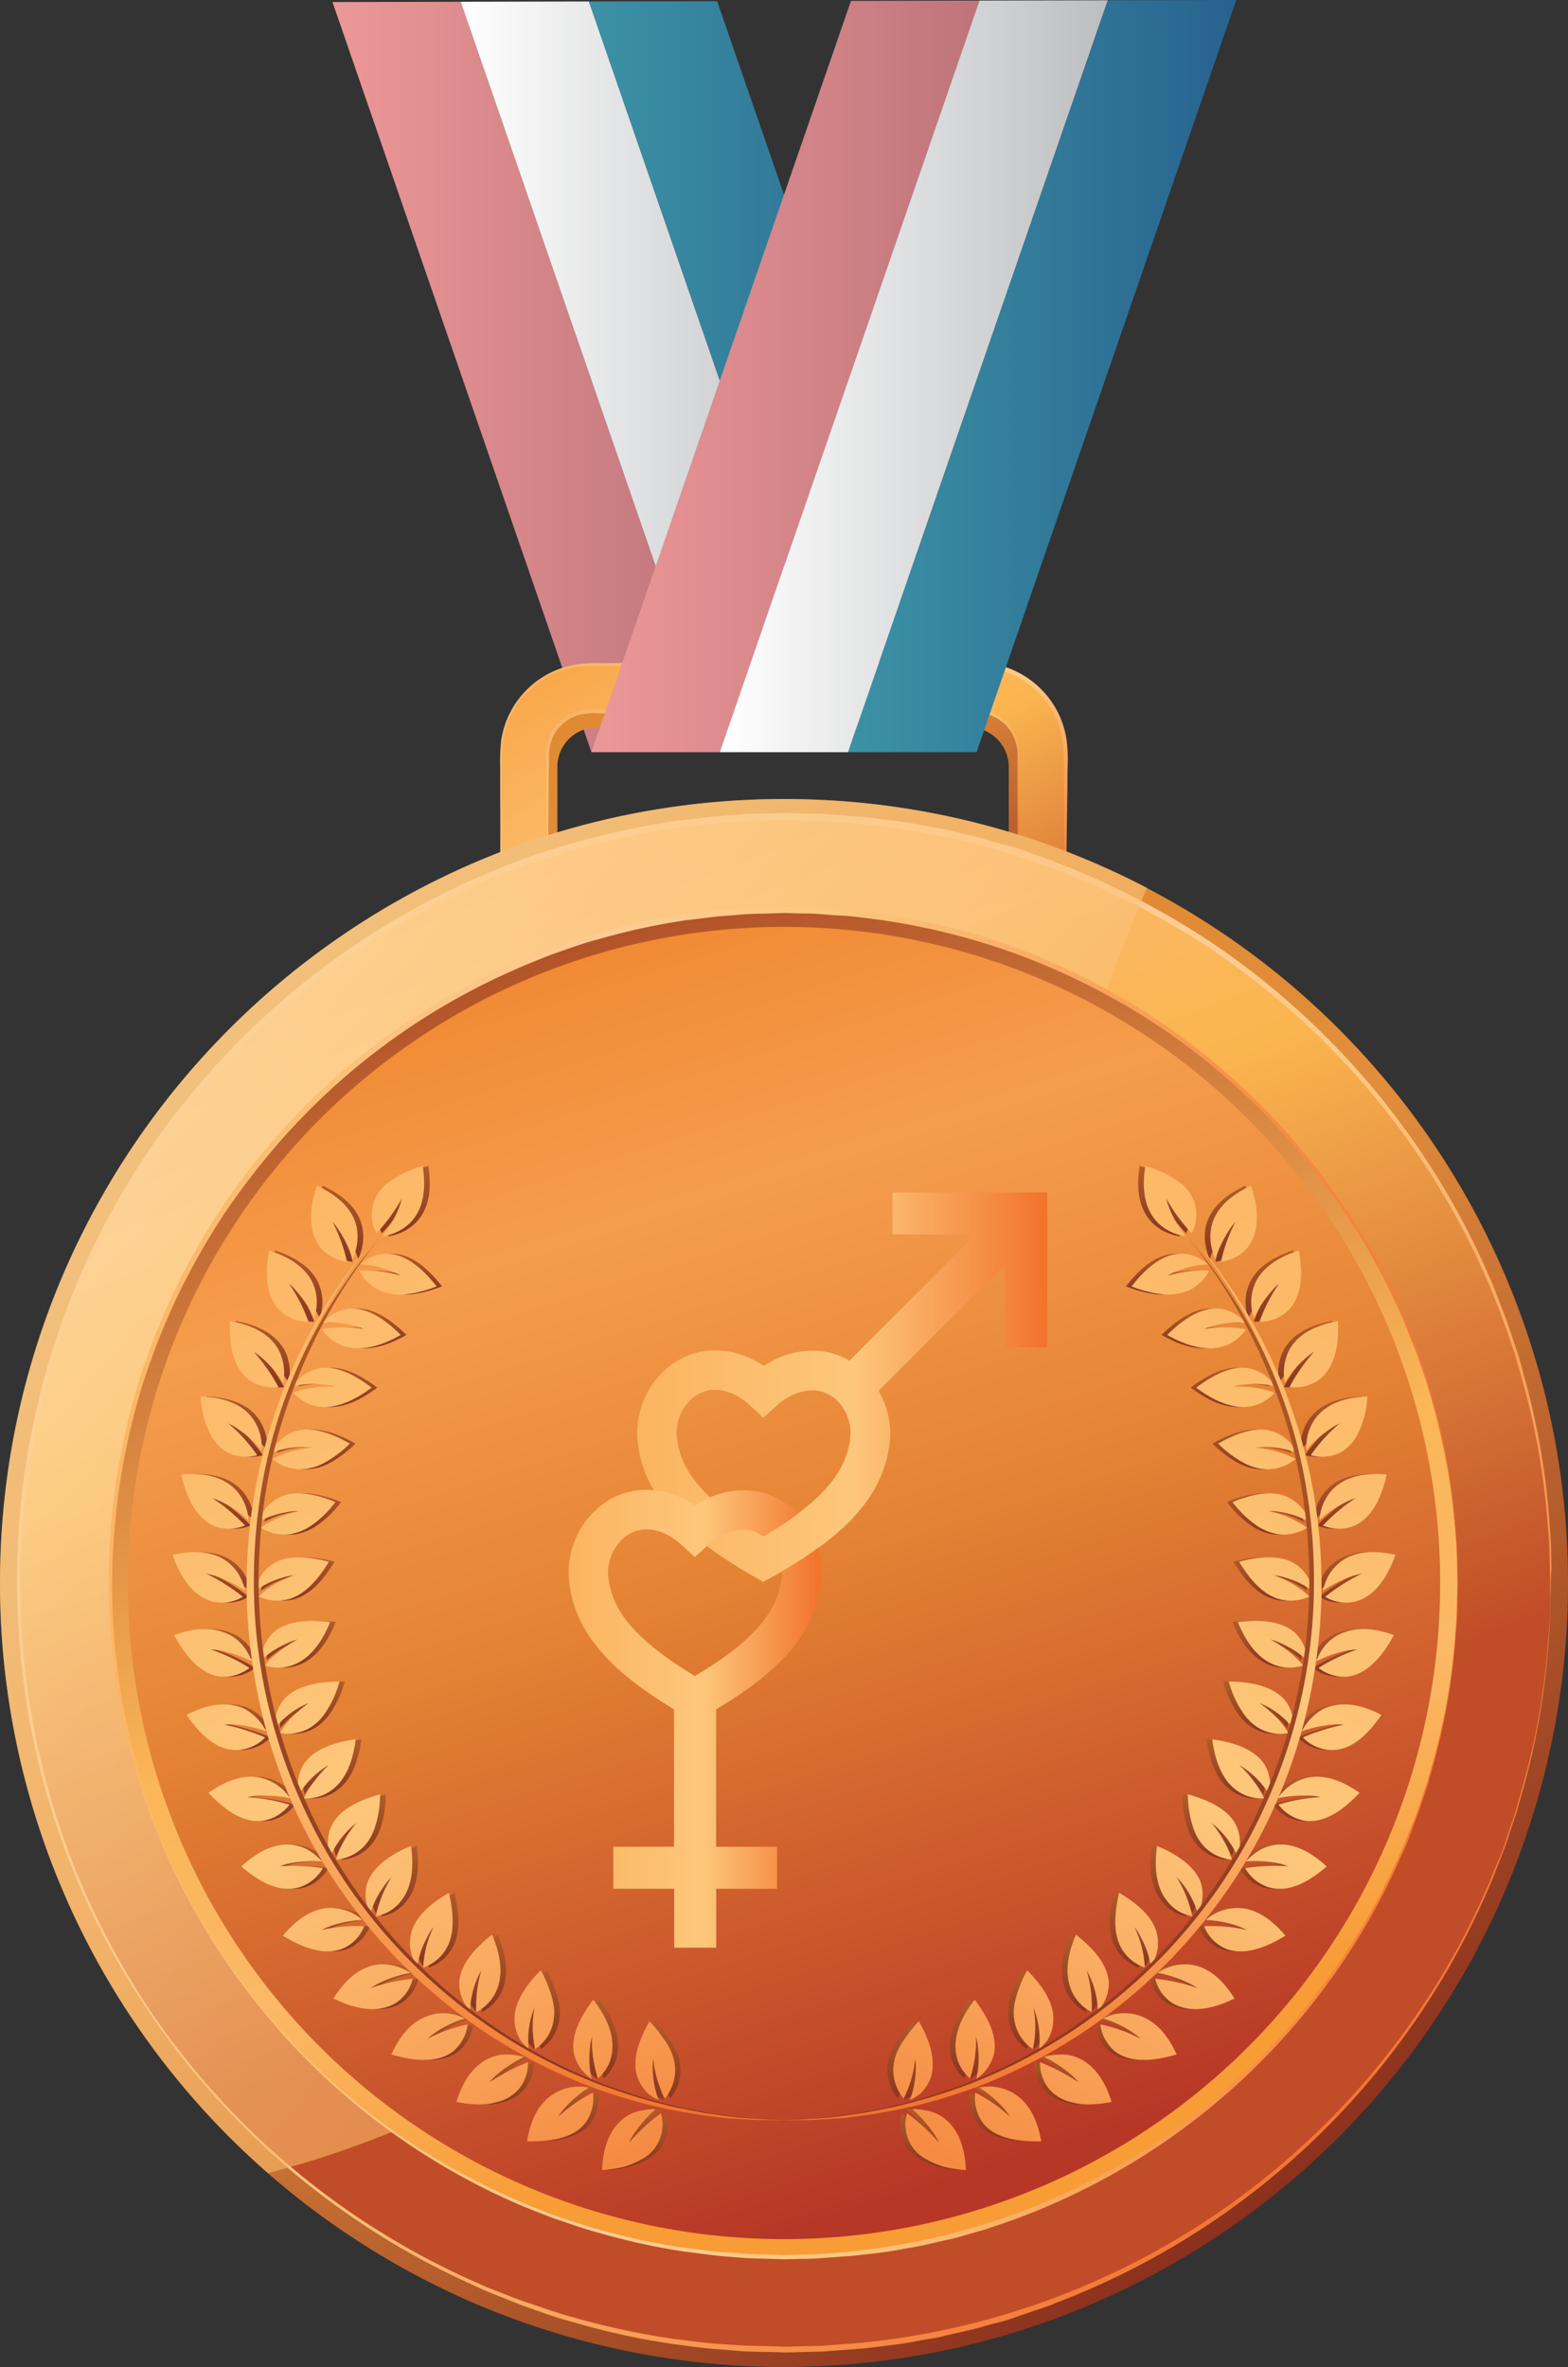 <svg id="122e12c6-3851-4958-b932-c4e3a4c1ed26" data-name="Layer 1" xmlns="http://www.w3.org/2000/svg" xmlns:xlink="http://www.w3.org/1999/xlink" viewBox="0 0 480.61 725.53"><rect x="0" y="0" width="480.61" height="725.53" fill="#333333" stroke="none"/><defs><clipPath id="7381f384-e3ad-4f1e-8aa1-e5d70c4d2a31"><polygon points="-106.17 12.76 -105.21 12.76 -106.17 13.72 -106.17 12.76" fill="none"/></clipPath><linearGradient id="fdddbdf7-aed5-4bd6-bf2a-ab5d28390f6c" x1="101.9" y1="115.54" x2="220.66" y2="115.54" gradientUnits="userSpaceOnUse"><stop offset="0" stop-color="#ed9898"/><stop offset="1" stop-color="#be747b"/></linearGradient><linearGradient id="f0edc01b-6360-41f2-b038-79a5d3db7a42" x1="101.9" y1="0.58" x2="141.21" y2="0.58" gradientUnits="userSpaceOnUse"><stop offset="0" stop-color="#ed2526"/><stop offset="1" stop-color="#be1e2d"/></linearGradient><linearGradient id="e9ae2a74-c7d2-4c5f-8fdb-0167cef99245" x1="141.21" y1="115.5" x2="259.95" y2="115.5" gradientUnits="userSpaceOnUse"><stop offset="0" stop-color="#fff"/><stop offset="1" stop-color="#bbbdbf"/></linearGradient><linearGradient id="804aabb0-abd7-428f-80d0-fe7847a5848c" x1="180.51" y1="115.45" x2="299.33" y2="115.45" gradientUnits="userSpaceOnUse"><stop offset="0" stop-color="#3c92a5"/><stop offset="1" stop-color="#28628f"/></linearGradient><linearGradient id="d0b687ee-b0de-416e-b5c3-fa1f69520c1c" x1="199.91" y1="585.11" x2="299.57" y2="411.07" gradientTransform="matrix(1, 0, 0, -1, 0, 750)" gradientUnits="userSpaceOnUse"><stop offset="0" stop-color="#de8926"/><stop offset="0.44" stop-color="#e28d3c"/><stop offset="1" stop-color="#84291b"/></linearGradient><linearGradient id="cd705e48-59cd-4cf8-94eb-6cab99648036" x1="196.6" y1="593.15" x2="302.61" y2="408.03" gradientTransform="matrix(1, 0, 0, -1, 0, 750)" gradientUnits="userSpaceOnUse"><stop offset="0" stop-color="#f89c35"/><stop offset="0.37" stop-color="#fbb866"/><stop offset="0.53" stop-color="#fbb54f"/><stop offset="1" stop-color="#c04d27"/></linearGradient><linearGradient id="2b030de3-e416-4798-8e8c-8ff2bdcb654d" x1="213.37" y1="564.23" x2="284.11" y2="440.69" gradientTransform="matrix(1, 0, 0, -1, 0, 750)" gradientUnits="userSpaceOnUse"><stop offset="0" stop-color="#fab364"/><stop offset="0.37" stop-color="#fdcc95"/><stop offset="0.53" stop-color="#fdc880"/><stop offset="1" stop-color="#f37532"/></linearGradient><linearGradient id="b550b75f-8d80-4939-a008-baf69f7392d5" x1="222.77" y1="552.92" x2="276.62" y2="458.88" xlink:href="#2b030de3-e416-4798-8e8c-8ff2bdcb654d"/><linearGradient id="02e612ec-0fa7-4293-ad95-f7cf3929f4d2" x1="113.88" y1="462.58" x2="399.16" y2="50.4" gradientTransform="matrix(1, 0, 0, -1, -10.35, 750.19)" xlink:href="#d0b687ee-b0de-416e-b5c3-fa1f69520c1c"/><linearGradient id="1d822ade-26f5-43de-952a-fabd756bfbdf" x1="136.57" y1="567.61" x2="282.76" y2="179.8" gradientTransform="matrix(1, 0, 0, -1, -10.35, 750.19)" xlink:href="#cd705e48-59cd-4cf8-94eb-6cab99648036"/><linearGradient id="f99d688f-34b9-4094-913c-f0b7c4374621" x1="84.41" y1="431.86" x2="418.06" y2="98.21" xlink:href="#2b030de3-e416-4798-8e8c-8ff2bdcb654d"/><clipPath id="69556af1-a98c-40eb-930f-ba6c3ee56863" transform="translate(-10.35 0.19)"><polygon points="-108.08 10.84 -109.04 10.84 -108.08 9.88 -108.08 10.84" fill="none" clip-path="url(#7381f384-e3ad-4f1e-8aa1-e5d70c4d2a31)"/></clipPath><linearGradient id="ffd0d498-d0d3-4aec-9bb3-0b313be124f6" x1="67.95" y1="417.38" x2="256.1" y2="256.3" gradientTransform="matrix(1, 0, 0, -1, 0, 750)" gradientUnits="userSpaceOnUse"><stop offset="0"/><stop offset="1" stop-color="#f6f6f6"/></linearGradient><linearGradient id="574db5e4-1cce-4a8f-9f53-47b137da564f" x1="67.95" y1="417.38" x2="256.1" y2="256.3" gradientTransform="matrix(1, 0, 0, -1, 0, 750)" gradientUnits="userSpaceOnUse"><stop offset="0" stop-color="#ffe5b6"/><stop offset="1" stop-color="#fbb867"/></linearGradient><linearGradient id="829ad75b-244c-4f66-a8cb-cf35fcc3d70a" x1="187.32" y1="472.96" x2="297.98" y2="109.52" gradientTransform="matrix(1, 0, 0, -1, -10.35, 750.19)" gradientUnits="userSpaceOnUse"><stop offset="0" stop-color="#ae4d26"/><stop offset="0.58" stop-color="#fbb657"/><stop offset="0.78" stop-color="#fbb866"/><stop offset="1" stop-color="#f89c35"/></linearGradient><linearGradient id="503d0f50-6c17-477b-8e06-04a936b844e9" x1="172.01" y1="513.22" x2="308.05" y2="83.79" gradientTransform="matrix(1, 0, 0, -1, -10.35, 750.19)" gradientUnits="userSpaceOnUse"><stop offset="0" stop-color="#ee7c22"/><stop offset="0.31" stop-color="#f59d4d"/><stop offset="0.56" stop-color="#e58334"/><stop offset="1" stop-color="#b73726"/></linearGradient><linearGradient id="b54a6abc-c2be-4e00-83e6-18b5f55c8807" x1="43.16" y1="264.92" x2="458.16" y2="264.92" gradientTransform="matrix(1, 0, 0, -1, 0, 750)" gradientUnits="userSpaceOnUse"><stop offset="0" stop-color="#fbb563"/><stop offset="0.37" stop-color="#fdcc94"/><stop offset="0.53" stop-color="#fdc87f"/><stop offset="1" stop-color="#f37530"/></linearGradient><linearGradient id="29f1eb38-2a3a-49e5-967d-5991cdbb12dc" x1="205.85" y1="84.97" x2="205.85" y2="103.66" gradientTransform="matrix(1, 0, 0, -1, 0, 750)" gradientUnits="userSpaceOnUse"><stop offset="0" stop-color="#893621"/><stop offset="1" stop-color="#b15c28"/></linearGradient><linearGradient id="e94a88a9-95e0-47b7-af5f-820353a48c09" x1="212.86" y1="106.48" x2="212.86" y2="130.66" xlink:href="#29f1eb38-2a3a-49e5-967d-5991cdbb12dc"/><linearGradient id="003a43bf-0fb7-465a-bbb9-f47ee3ade168" x1="183.67" y1="93.86" x2="183.67" y2="110.64" xlink:href="#29f1eb38-2a3a-49e5-967d-5991cdbb12dc"/><linearGradient id="314248f8-1842-4d02-b33f-bd1ae171202c" x1="193.79" y1="113.04" x2="193.79" y2="137.28" xlink:href="#29f1eb38-2a3a-49e5-967d-5991cdbb12dc"/><linearGradient id="56ee6b73-521d-4b1a-85da-acc5d7a62296" x1="162.93" y1="105.13" x2="162.93" y2="120.42" xlink:href="#29f1eb38-2a3a-49e5-967d-5991cdbb12dc"/><linearGradient id="1c9f4840-4761-4938-8f3a-7d9a286d7193" x1="175.88" y1="122.18" x2="175.88" y2="146.29" xlink:href="#29f1eb38-2a3a-49e5-967d-5991cdbb12dc"/><linearGradient id="78a03474-dcd2-48fc-8493-725f02300eba" x1="143.72" y1="118.79" x2="143.72" y2="133.1" xlink:href="#29f1eb38-2a3a-49e5-967d-5991cdbb12dc"/><linearGradient id="b8d17b4e-bc55-4b50-adc9-a33d738792f3" x1="159.14" y1="133.5" x2="159.14" y2="157.14" xlink:href="#29f1eb38-2a3a-49e5-967d-5991cdbb12dc"/><linearGradient id="b7852ff4-fed7-4cae-b7c0-37494aa20dad" x1="126.43" y1="134.41" x2="126.43" y2="148.2" xlink:href="#29f1eb38-2a3a-49e5-967d-5991cdbb12dc"/><linearGradient id="6b6cb66c-7ca6-4d08-b467-9a1b13d9135e" x1="144.27" y1="147.14" x2="144.27" y2="170.02" xlink:href="#29f1eb38-2a3a-49e5-967d-5991cdbb12dc"/><linearGradient id="5fa90b76-6ed1-4832-a84f-b7549c956cf4" x1="111.24" y1="152.04" x2="111.24" y2="165.45" xlink:href="#29f1eb38-2a3a-49e5-967d-5991cdbb12dc"/><linearGradient id="d72aa851-b4d4-4dd7-aecc-3872b5d8822c" x1="131.28" y1="162.74" x2="131.28" y2="184.35" xlink:href="#29f1eb38-2a3a-49e5-967d-5991cdbb12dc"/><linearGradient id="17ceb2c4-ac4f-42c0-b835-1fe60de64f94" x1="98.54" y1="171.32" x2="98.54" y2="184.75" xlink:href="#29f1eb38-2a3a-49e5-967d-5991cdbb12dc"/><linearGradient id="b286e797-a9f7-420f-9c1a-18e83987a5f1" x1="120.59" y1="180.11" x2="120.59" y2="200.19" xlink:href="#29f1eb38-2a3a-49e5-967d-5991cdbb12dc"/><linearGradient id="58d74115-016c-47c8-a8f5-b99c50f94e61" x1="88.48" y1="191.99" x2="88.48" y2="205.58" xlink:href="#29f1eb38-2a3a-49e5-967d-5991cdbb12dc"/><linearGradient id="34fa162c-40a3-40fd-887f-f0848c3d0d01" x1="112.24" y1="198.9" x2="112.24" y2="217.03" xlink:href="#29f1eb38-2a3a-49e5-967d-5991cdbb12dc"/><linearGradient id="6111026f-2ec8-4be4-9efb-3caf0a247352" x1="81.44" y1="213.74" x2="81.44" y2="227.77" xlink:href="#29f1eb38-2a3a-49e5-967d-5991cdbb12dc"/><linearGradient id="140f2e33-d89c-4a6b-ad3d-ea0bc17f0634" x1="106.12" y1="218.65" x2="106.12" y2="234.75" xlink:href="#29f1eb38-2a3a-49e5-967d-5991cdbb12dc"/><linearGradient id="5ceead6d-143a-4d7a-ae36-39788300f077" x1="77.32" y1="236.17" x2="77.32" y2="250.84" xlink:href="#29f1eb38-2a3a-49e5-967d-5991cdbb12dc"/><linearGradient id="868f56f8-4875-4cba-bfe6-61d9050e1bb1" x1="102.66" y1="238.95" x2="102.66" y2="253.35" xlink:href="#29f1eb38-2a3a-49e5-967d-5991cdbb12dc"/><linearGradient id="d3d13ae6-a8ed-4170-b963-8817ecc7cba3" x1="76.12" y1="258.91" x2="76.12" y2="274.44" xlink:href="#29f1eb38-2a3a-49e5-967d-5991cdbb12dc"/><linearGradient id="83ccbc57-0eb8-4222-a43c-1bcae47460fd" x1="101.61" y1="259.49" x2="101.61" y2="272.8" xlink:href="#29f1eb38-2a3a-49e5-967d-5991cdbb12dc"/><linearGradient id="58840016-dbcb-4748-8749-133c41af2f6d" x1="77.94" y1="281.52" x2="77.94" y2="298.33" xlink:href="#29f1eb38-2a3a-49e5-967d-5991cdbb12dc"/><linearGradient id="49dcfe91-3ce8-4722-9c14-46290eb42bed" x1="103.1" y1="279.91" x2="103.1" y2="292.5" xlink:href="#29f1eb38-2a3a-49e5-967d-5991cdbb12dc"/><linearGradient id="86c947a9-2962-40f2-b75f-80773751c101" x1="82.95" y1="303.68" x2="82.95" y2="322.17" xlink:href="#29f1eb38-2a3a-49e5-967d-5991cdbb12dc"/><linearGradient id="3d46bc65-151c-4eb3-bd9f-f13288e6d4d4" x1="107.22" y1="299.86" x2="107.22" y2="312.03" xlink:href="#29f1eb38-2a3a-49e5-967d-5991cdbb12dc"/><linearGradient id="456a1ac1-83f5-454c-92c9-c2d4e85088ae" x1="90.84" y1="324.95" x2="90.84" y2="345.26" xlink:href="#29f1eb38-2a3a-49e5-967d-5991cdbb12dc"/><linearGradient id="15aed8eb-6722-4a68-9c59-b95fbacd55a4" x1="113.87" y1="318.94" x2="113.87" y2="331.01" xlink:href="#29f1eb38-2a3a-49e5-967d-5991cdbb12dc"/><linearGradient id="6f0b3f9c-09fd-41c7-8c32-c54ec0f066be" x1="101.51" y1="344.95" x2="101.51" y2="366.88" xlink:href="#29f1eb38-2a3a-49e5-967d-5991cdbb12dc"/><linearGradient id="59c348de-5e3e-4fd0-b0d8-bc9352448df9" x1="122.83" y1="336.9" x2="122.83" y2="349.08" xlink:href="#29f1eb38-2a3a-49e5-967d-5991cdbb12dc"/><linearGradient id="13ff0830-67a9-4ebd-acfe-7dcb25f253a3" x1="114.58" y1="363.43" x2="114.58" y2="386.76" xlink:href="#29f1eb38-2a3a-49e5-967d-5991cdbb12dc"/><linearGradient id="bef0dec4-4f0b-474d-a79d-17912366c1c0" x1="133.95" y1="353.32" x2="133.95" y2="365.88" xlink:href="#29f1eb38-2a3a-49e5-967d-5991cdbb12dc"/><linearGradient id="f810667c-c7d2-4966-9bb7-d8560f0d335b" x1="134.05" y1="371.2" x2="134.05" y2="392.81" xlink:href="#29f1eb38-2a3a-49e5-967d-5991cdbb12dc"/><linearGradient id="cc02bf17-d5d5-4d86-b664-5114210f403a" x1="32.3" y1="394.04" x2="233.43" y2="42.05" gradientTransform="matrix(1, 0, 0, -1, 0, 750)" gradientUnits="userSpaceOnUse"><stop offset="0" stop-color="#fbb460"/><stop offset="0.53" stop-color="#fdc77b"/><stop offset="1" stop-color="#f2722b"/></linearGradient><linearGradient id="63ee00b8-68ca-430c-ba60-1bd2f00ab8a5" x1="47.75" y1="402.86" x2="248.88" y2="50.88" xlink:href="#cc02bf17-d5d5-4d86-b664-5114210f403a"/><linearGradient id="7fdaa6f2-7281-4039-a1f0-190233a35b3c" x1="19.05" y1="386.47" x2="220.19" y2="34.48" xlink:href="#cc02bf17-d5d5-4d86-b664-5114210f403a"/><linearGradient id="1c4eb98a-ac68-4584-94a6-e57fc97b0f7d" x1="36.36" y1="396.35" x2="237.49" y2="44.37" xlink:href="#cc02bf17-d5d5-4d86-b664-5114210f403a"/><linearGradient id="1e3794fc-05f5-4394-8daa-edf7040ccf33" x1="7.98" y1="380.14" x2="209.12" y2="28.15" xlink:href="#cc02bf17-d5d5-4d86-b664-5114210f403a"/><linearGradient id="42edcc54-ce7a-4074-91f4-de97e5c96ed4" x1="27.02" y1="391.02" x2="228.15" y2="39.03" xlink:href="#cc02bf17-d5d5-4d86-b664-5114210f403a"/><linearGradient id="41c5da61-57b0-4e1d-a74f-fd2642625a2c" x1="-0.8" y1="375.12" x2="200.34" y2="23.13" xlink:href="#cc02bf17-d5d5-4d86-b664-5114210f403a"/><linearGradient id="5da98611-8f58-4366-af7d-66d20c8f7c47" x1="19.7" y1="386.84" x2="220.84" y2="34.85" xlink:href="#cc02bf17-d5d5-4d86-b664-5114210f403a"/><linearGradient id="07980c00-a538-4fbe-b32c-6322473f3781" x1="-7.06" y1="371.54" x2="194.08" y2="19.56" xlink:href="#cc02bf17-d5d5-4d86-b664-5114210f403a"/><linearGradient id="071eb334-e8e8-40ef-af89-0f2d26b4915f" x1="14.45" y1="383.84" x2="215.59" y2="31.85" xlink:href="#cc02bf17-d5d5-4d86-b664-5114210f403a"/><linearGradient id="e3fa8faa-68c2-4654-b3c8-ce4962fb52e5" x1="-10.8" y1="369.41" x2="190.34" y2="17.42" xlink:href="#cc02bf17-d5d5-4d86-b664-5114210f403a"/><linearGradient id="35600f28-542d-4cb4-bb8e-f1aa7db744d1" x1="11.27" y1="382.02" x2="212.4" y2="30.03" xlink:href="#cc02bf17-d5d5-4d86-b664-5114210f403a"/><linearGradient id="65989f70-2801-48dd-9ca7-960561f086ba" x1="-11.84" y1="368.81" x2="189.29" y2="16.83" xlink:href="#cc02bf17-d5d5-4d86-b664-5114210f403a"/><linearGradient id="9edc86e8-e14e-4d02-9b32-a2515b4897df" x1="10.25" y1="381.44" x2="211.39" y2="29.45" xlink:href="#cc02bf17-d5d5-4d86-b664-5114210f403a"/><linearGradient id="893722e9-1165-41dc-bb48-681d1b75b025" x1="-10.29" y1="369.7" x2="190.84" y2="17.71" xlink:href="#cc02bf17-d5d5-4d86-b664-5114210f403a"/><linearGradient id="fe368143-50d9-4949-aa4f-2607049e1fea" x1="11.51" y1="382.15" x2="212.64" y2="30.17" xlink:href="#cc02bf17-d5d5-4d86-b664-5114210f403a"/><linearGradient id="dcd11769-00dc-4473-a155-1cc43611802e" x1="-6.05" y1="372.12" x2="195.09" y2="20.14" xlink:href="#cc02bf17-d5d5-4d86-b664-5114210f403a"/><linearGradient id="369276a5-6e31-48ac-b6bc-e5dfcc67f101" x1="15.05" y1="384.18" x2="216.19" y2="32.19" xlink:href="#cc02bf17-d5d5-4d86-b664-5114210f403a"/><linearGradient id="c42823b0-47a7-4b5a-9068-3f76c4cda5d9" x1="0.83" y1="376.06" x2="201.97" y2="24.07" xlink:href="#cc02bf17-d5d5-4d86-b664-5114210f403a"/><linearGradient id="293a3afd-987e-4c61-93b1-59a099488e3d" x1="20.77" y1="387.45" x2="221.9" y2="35.46" xlink:href="#cc02bf17-d5d5-4d86-b664-5114210f403a"/><linearGradient id="f0772cbd-3f77-4ab4-838d-53b5f10b1a60" x1="9.83" y1="381.2" x2="210.97" y2="29.21" xlink:href="#cc02bf17-d5d5-4d86-b664-5114210f403a"/><linearGradient id="ea898a9b-ebdb-4530-9ef5-884b55777f7d" x1="28.53" y1="391.88" x2="229.66" y2="39.89" xlink:href="#cc02bf17-d5d5-4d86-b664-5114210f403a"/><linearGradient id="240c91c5-bcbb-47ed-93e5-ac7a618bf553" x1="21.08" y1="387.63" x2="222.22" y2="35.64" xlink:href="#cc02bf17-d5d5-4d86-b664-5114210f403a"/><linearGradient id="2fdba467-f23e-4942-a50a-a4716e880fc6" x1="38.02" y1="397.3" x2="239.15" y2="45.32" xlink:href="#cc02bf17-d5d5-4d86-b664-5114210f403a"/><linearGradient id="b5a2bf1d-aaef-470f-a1d7-2fc78b488b98" x1="34.36" y1="395.21" x2="235.5" y2="43.23" xlink:href="#cc02bf17-d5d5-4d86-b664-5114210f403a"/><linearGradient id="da7debbb-184b-4516-9831-704f7217e3ff" x1="49.42" y1="403.82" x2="250.55" y2="51.83" xlink:href="#cc02bf17-d5d5-4d86-b664-5114210f403a"/><linearGradient id="167c2c90-f11a-4924-9001-a1e353bd3f29" x1="49.51" y1="403.87" x2="250.64" y2="51.88" xlink:href="#cc02bf17-d5d5-4d86-b664-5114210f403a"/><linearGradient id="aa53dbf8-2edf-4d02-9504-1bd924e4b15f" x1="62.43" y1="411.25" x2="263.57" y2="59.27" xlink:href="#cc02bf17-d5d5-4d86-b664-5114210f403a"/><linearGradient id="2c83f867-e55c-4b42-bdf2-6dea0a74dc20" x1="66.24" y1="413.43" x2="267.38" y2="61.44" xlink:href="#cc02bf17-d5d5-4d86-b664-5114210f403a"/><linearGradient id="ce4c13ec-740b-4c3c-a7e9-35f015e1205f" x1="76.79" y1="419.46" x2="277.93" y2="67.47" xlink:href="#cc02bf17-d5d5-4d86-b664-5114210f403a"/><linearGradient id="e7c931aa-84ec-4112-9387-30801521b5e4" x1="84.25" y1="423.72" x2="285.39" y2="71.73" xlink:href="#cc02bf17-d5d5-4d86-b664-5114210f403a"/><linearGradient id="576143fe-7e06-44cc-9475-f46ed67e7bb6" x1="92.3" y1="428.32" x2="293.43" y2="76.33" xlink:href="#cc02bf17-d5d5-4d86-b664-5114210f403a"/><linearGradient id="44c41f09-e291-4486-b440-6ae9f1bc1777" x1="103.08" y1="434.48" x2="304.22" y2="82.5" xlink:href="#cc02bf17-d5d5-4d86-b664-5114210f403a"/><linearGradient id="ceb355b8-14eb-4610-9cc8-7539960ac9e6" x1="162.34" y1="84.97" x2="162.34" y2="103.66" gradientTransform="translate(457.79 750) rotate(180)" xlink:href="#29f1eb38-2a3a-49e5-967d-5991cdbb12dc"/><linearGradient id="ebaddb16-3fb6-49fe-a0ea-ecd6f0a9b69f" x1="169.35" y1="106.48" x2="169.35" y2="130.66" gradientTransform="translate(457.79 750) rotate(180)" xlink:href="#29f1eb38-2a3a-49e5-967d-5991cdbb12dc"/><linearGradient id="dc44faa5-be16-423b-b817-5ac2e0b9e7f7" x1="140.15" y1="93.86" x2="140.15" y2="110.64" gradientTransform="translate(457.79 750) rotate(180)" xlink:href="#29f1eb38-2a3a-49e5-967d-5991cdbb12dc"/><linearGradient id="54bd4d08-ee21-4ca1-a527-f3241277944c" x1="150.28" y1="113.04" x2="150.28" y2="137.28" gradientTransform="translate(457.79 750) rotate(180)" xlink:href="#29f1eb38-2a3a-49e5-967d-5991cdbb12dc"/><linearGradient id="631d5947-a59a-45cd-91b5-f5562bc54c4a" x1="119.41" y1="105.13" x2="119.41" y2="120.42" gradientTransform="translate(457.79 750) rotate(180)" xlink:href="#29f1eb38-2a3a-49e5-967d-5991cdbb12dc"/><linearGradient id="ad4bc500-3c77-4990-bb52-b8f00ccaaecb" x1="132.36" y1="122.18" x2="132.36" y2="146.29" gradientTransform="translate(457.79 750) rotate(180)" xlink:href="#29f1eb38-2a3a-49e5-967d-5991cdbb12dc"/><linearGradient id="5ee99f7b-a0f2-4573-b6b5-e4e8edeab691" x1="100.11" y1="118.79" x2="100.11" y2="133.1" gradientTransform="translate(457.79 750) rotate(180)" xlink:href="#29f1eb38-2a3a-49e5-967d-5991cdbb12dc"/><linearGradient id="913e0666-54c6-453c-b04d-64aa385e89a6" x1="115.62" y1="133.5" x2="115.62" y2="157.14" gradientTransform="translate(457.79 750) rotate(180)" xlink:href="#29f1eb38-2a3a-49e5-967d-5991cdbb12dc"/><linearGradient id="680ddd50-c6d8-4f08-b1fe-43fd0aa97b0f" x1="82.81" y1="134.41" x2="82.81" y2="148.2" gradientTransform="translate(457.79 750) rotate(180)" xlink:href="#29f1eb38-2a3a-49e5-967d-5991cdbb12dc"/><linearGradient id="91093a85-510f-4fcc-a6cc-a2fb4defcf4a" x1="100.76" y1="147.14" x2="100.76" y2="170.02" gradientTransform="translate(457.79 750) rotate(180)" xlink:href="#29f1eb38-2a3a-49e5-967d-5991cdbb12dc"/><linearGradient id="eba3058d-c844-47b8-beec-8ca9d33c57aa" x1="67.63" y1="152.04" x2="67.63" y2="165.45" gradientTransform="translate(457.79 750) rotate(180)" xlink:href="#29f1eb38-2a3a-49e5-967d-5991cdbb12dc"/><linearGradient id="e6db7643-c13d-416d-b120-1b76d6d48763" x1="87.67" y1="162.74" x2="87.67" y2="184.35" gradientTransform="translate(457.79 750) rotate(180)" xlink:href="#29f1eb38-2a3a-49e5-967d-5991cdbb12dc"/><linearGradient id="a5e07a46-92d7-41c4-a60b-adda947c8d9d" x1="55.03" y1="171.32" x2="55.03" y2="184.75" gradientTransform="translate(457.79 750) rotate(180)" xlink:href="#29f1eb38-2a3a-49e5-967d-5991cdbb12dc"/><linearGradient id="8da6ec5a-201f-46d0-93a1-8af2798d400b" x1="77.07" y1="180.11" x2="77.07" y2="200.19" gradientTransform="translate(457.79 750) rotate(180)" xlink:href="#29f1eb38-2a3a-49e5-967d-5991cdbb12dc"/><linearGradient id="d5f9f75f-8c12-4d87-99c7-615ad952b2fb" x1="44.96" y1="191.99" x2="44.96" y2="205.58" gradientTransform="translate(457.79 750) rotate(180)" xlink:href="#29f1eb38-2a3a-49e5-967d-5991cdbb12dc"/><linearGradient id="e42021c4-4a4b-4787-a25f-fd56ac5863d1" x1="68.72" y1="198.9" x2="68.72" y2="217.03" gradientTransform="translate(457.79 750) rotate(180)" xlink:href="#29f1eb38-2a3a-49e5-967d-5991cdbb12dc"/><linearGradient id="49ab1903-2595-436b-bb3c-026b8c3568a0" x1="37.83" y1="213.74" x2="37.83" y2="227.77" gradientTransform="translate(457.79 750) rotate(180)" xlink:href="#29f1eb38-2a3a-49e5-967d-5991cdbb12dc"/><linearGradient id="0385e489-0fa0-489a-8747-a07b4511b0f8" x1="62.6" y1="218.65" x2="62.6" y2="234.75" gradientTransform="translate(457.79 750) rotate(180)" xlink:href="#29f1eb38-2a3a-49e5-967d-5991cdbb12dc"/><linearGradient id="e8056b2d-8820-4982-a28c-af1f4dac4c8f" x1="33.8" y1="236.17" x2="33.8" y2="250.84" gradientTransform="translate(457.79 750) rotate(180)" xlink:href="#29f1eb38-2a3a-49e5-967d-5991cdbb12dc"/><linearGradient id="af279899-4594-43af-bdec-bd8b46286d41" x1="59.05" y1="238.95" x2="59.05" y2="253.35" gradientTransform="translate(457.79 750) rotate(180)" xlink:href="#29f1eb38-2a3a-49e5-967d-5991cdbb12dc"/><linearGradient id="f0405314-d392-4be2-a5b8-15d4024050ab" x1="32.6" y1="258.91" x2="32.6" y2="274.44" gradientTransform="translate(457.79 750) rotate(180)" xlink:href="#29f1eb38-2a3a-49e5-967d-5991cdbb12dc"/><linearGradient id="c1c067c9-5bc9-4db7-851d-50263ac1396c" x1="58.09" y1="259.49" x2="58.09" y2="272.8" gradientTransform="translate(457.79 750) rotate(180)" xlink:href="#29f1eb38-2a3a-49e5-967d-5991cdbb12dc"/><linearGradient id="58eff69e-b02f-4e7e-bd0e-b23a441a6d1c" x1="34.43" y1="281.52" x2="34.43" y2="298.33" gradientTransform="translate(457.79 750) rotate(180)" xlink:href="#29f1eb38-2a3a-49e5-967d-5991cdbb12dc"/><linearGradient id="a260074e-d7d0-4599-b280-5d92e79628d5" x1="59.58" y1="279.91" x2="59.58" y2="292.5" gradientTransform="translate(457.79 750) rotate(180)" xlink:href="#29f1eb38-2a3a-49e5-967d-5991cdbb12dc"/><linearGradient id="5f38b11c-532f-4070-ab49-ca8f09b16105" x1="39.43" y1="303.68" x2="39.43" y2="322.17" gradientTransform="translate(457.79 750) rotate(180)" xlink:href="#29f1eb38-2a3a-49e5-967d-5991cdbb12dc"/><linearGradient id="b2860085-991b-48dd-8954-98eb2f9444bb" x1="63.7" y1="299.86" x2="63.7" y2="312.03" gradientTransform="translate(457.79 750) rotate(180)" xlink:href="#29f1eb38-2a3a-49e5-967d-5991cdbb12dc"/><linearGradient id="d2569332-1109-4ed4-b818-1fabc0894d89" x1="47.32" y1="324.95" x2="47.32" y2="345.26" gradientTransform="translate(457.79 750) rotate(180)" xlink:href="#29f1eb38-2a3a-49e5-967d-5991cdbb12dc"/><linearGradient id="6f849abf-343d-4991-b29e-b66131fbbd9f" x1="70.36" y1="318.94" x2="70.36" y2="331.01" gradientTransform="translate(457.79 750) rotate(180)" xlink:href="#29f1eb38-2a3a-49e5-967d-5991cdbb12dc"/><linearGradient id="ba83d3e2-c3ec-46d5-be4e-30c441b42973" x1="58" y1="344.95" x2="58" y2="366.88" gradientTransform="translate(457.79 750) rotate(180)" xlink:href="#29f1eb38-2a3a-49e5-967d-5991cdbb12dc"/><linearGradient id="d4cd5c45-9ca4-46fa-9040-5db2ac07c8e7" x1="79.31" y1="336.9" x2="79.31" y2="349.08" gradientTransform="translate(457.79 750) rotate(180)" xlink:href="#29f1eb38-2a3a-49e5-967d-5991cdbb12dc"/><linearGradient id="bd164f53-0d96-408c-8ebd-74e27d2bd8e3" x1="71.06" y1="363.43" x2="71.06" y2="386.76" gradientTransform="translate(457.79 750) rotate(180)" xlink:href="#29f1eb38-2a3a-49e5-967d-5991cdbb12dc"/><linearGradient id="9646b661-63b0-4997-8fea-f8b7170a7d3b" x1="90.43" y1="353.32" x2="90.43" y2="365.88" gradientTransform="translate(457.79 750) rotate(180)" xlink:href="#29f1eb38-2a3a-49e5-967d-5991cdbb12dc"/><linearGradient id="717beaac-149b-4096-8a2f-56105570face" x1="90.54" y1="371.2" x2="90.54" y2="392.81" gradientTransform="translate(457.79 750) rotate(180)" xlink:href="#29f1eb38-2a3a-49e5-967d-5991cdbb12dc"/><linearGradient id="1ffc0df5-a220-4ff3-a800-980d0be12246" x1="-11.23" y1="394.04" x2="189.91" y2="42.06" gradientTransform="translate(457.79 750) rotate(180)" xlink:href="#cc02bf17-d5d5-4d86-b664-5114210f403a"/><linearGradient id="008c9078-1c2d-4ea7-a576-24d1c2f5e25a" x1="4.15" y1="402.83" x2="205.29" y2="50.84" gradientTransform="translate(457.79 750) rotate(180)" xlink:href="#cc02bf17-d5d5-4d86-b664-5114210f403a"/><linearGradient id="2c0c0a17-dd25-44d1-acbf-bc29b7cf0078" x1="-24.54" y1="386.44" x2="176.59" y2="34.45" gradientTransform="translate(457.79 750) rotate(180)" xlink:href="#cc02bf17-d5d5-4d86-b664-5114210f403a"/><linearGradient id="c673e1ba-29ea-4983-95af-2646966f0043" x1="-7.17" y1="396.36" x2="193.97" y2="44.37" gradientTransform="translate(457.79 750) rotate(180)" xlink:href="#cc02bf17-d5d5-4d86-b664-5114210f403a"/><linearGradient id="18efbb09-8145-4285-a4ae-0903287c79e5" x1="-35.54" y1="380.15" x2="165.59" y2="28.16" gradientTransform="translate(457.79 750) rotate(180)" xlink:href="#cc02bf17-d5d5-4d86-b664-5114210f403a"/><linearGradient id="8528d7f6-b264-4436-a5c4-2cab2dee28d8" x1="-16.5" y1="391.02" x2="184.63" y2="39.04" gradientTransform="translate(457.79 750) rotate(180)" xlink:href="#cc02bf17-d5d5-4d86-b664-5114210f403a"/><linearGradient id="99f95f21-d99c-4837-9f0d-a2df9a72d315" x1="-44.32" y1="375.13" x2="156.81" y2="23.14" gradientTransform="translate(457.79 750) rotate(180)" xlink:href="#cc02bf17-d5d5-4d86-b664-5114210f403a"/><linearGradient id="9dcd92bc-6bef-4240-bf24-e80a07e0aba5" x1="-23.82" y1="386.85" x2="177.32" y2="34.86" gradientTransform="translate(457.79 750) rotate(180)" xlink:href="#cc02bf17-d5d5-4d86-b664-5114210f403a"/><linearGradient id="55a89dcd-6c27-46a4-9948-39f1fb064d80" x1="-50.58" y1="371.55" x2="150.55" y2="19.57" gradientTransform="translate(457.79 750) rotate(180)" xlink:href="#cc02bf17-d5d5-4d86-b664-5114210f403a"/><linearGradient id="609b25b7-9205-49cf-b661-ccf6f2f8f675" x1="-29.07" y1="383.85" x2="172.07" y2="31.86" gradientTransform="translate(457.79 750) rotate(180)" xlink:href="#cc02bf17-d5d5-4d86-b664-5114210f403a"/><linearGradient id="477e05ec-52bf-4cb0-9c2d-2b0d0008975a" x1="-54.39" y1="369.38" x2="146.74" y2="17.39" gradientTransform="translate(457.79 750) rotate(180)" xlink:href="#cc02bf17-d5d5-4d86-b664-5114210f403a"/><linearGradient id="ea0da90c-1bbb-4421-b8da-0fdaca9da470" x1="-32.26" y1="382.03" x2="168.88" y2="30.04" gradientTransform="translate(457.79 750) rotate(180)" xlink:href="#cc02bf17-d5d5-4d86-b664-5114210f403a"/><linearGradient id="5f1881d0-5cb8-4561-99aa-373b5677a1a1" x1="-55.36" y1="368.82" x2="145.77" y2="16.83" gradientTransform="translate(457.79 750) rotate(180)" xlink:href="#cc02bf17-d5d5-4d86-b664-5114210f403a"/><linearGradient id="96acc47a-57cd-4ee1-947e-daf110a07477" x1="-33.27" y1="381.45" x2="167.86" y2="29.46" gradientTransform="translate(457.79 750) rotate(180)" xlink:href="#cc02bf17-d5d5-4d86-b664-5114210f403a"/><linearGradient id="048368d5-f2e1-4863-8a9c-8db84932a82a" x1="-53.82" y1="369.7" x2="147.32" y2="17.72" gradientTransform="translate(457.79 750) rotate(180)" xlink:href="#cc02bf17-d5d5-4d86-b664-5114210f403a"/><linearGradient id="3d46a2c0-fd17-4526-ab8a-0bdfc4ef5ff2" x1="-32.02" y1="382.16" x2="169.12" y2="30.17" gradientTransform="translate(457.79 750) rotate(180)" xlink:href="#cc02bf17-d5d5-4d86-b664-5114210f403a"/><linearGradient id="a82e04da-fc5b-400a-9663-96ff2fd5d7f8" x1="-49.57" y1="372.13" x2="151.57" y2="20.14" gradientTransform="translate(457.79 750) rotate(180)" xlink:href="#cc02bf17-d5d5-4d86-b664-5114210f403a"/><linearGradient id="68f78d87-66c2-4360-a3d4-5f884450a224" x1="-28.54" y1="384.15" x2="172.6" y2="32.16" gradientTransform="translate(457.79 750) rotate(180)" xlink:href="#cc02bf17-d5d5-4d86-b664-5114210f403a"/><linearGradient id="9f399c5b-e636-4161-b98d-8185f21edf8c" x1="-42.69" y1="376.06" x2="158.45" y2="24.08" gradientTransform="translate(457.79 750) rotate(180)" xlink:href="#cc02bf17-d5d5-4d86-b664-5114210f403a"/><linearGradient id="dad28ed8-507e-4d2a-9db7-8e533bf579f8" x1="-22.76" y1="387.45" x2="178.38" y2="35.47" gradientTransform="translate(457.79 750) rotate(180)" xlink:href="#cc02bf17-d5d5-4d86-b664-5114210f403a"/><linearGradient id="93a2f7fa-c967-4b20-9530-8bccbf43cfc4" x1="-33.69" y1="381.21" x2="167.44" y2="29.22" gradientTransform="translate(457.79 750) rotate(180)" xlink:href="#cc02bf17-d5d5-4d86-b664-5114210f403a"/><linearGradient id="7b5f54fd-de37-445d-b8be-1a506c10eeb7" x1="-15" y1="391.89" x2="186.14" y2="39.9" gradientTransform="translate(457.79 750) rotate(180)" xlink:href="#cc02bf17-d5d5-4d86-b664-5114210f403a"/><linearGradient id="76a5ac82-79f1-401a-9f6c-c9716414a13d" x1="-22.44" y1="387.64" x2="178.7" y2="35.65" gradientTransform="translate(457.79 750) rotate(180)" xlink:href="#cc02bf17-d5d5-4d86-b664-5114210f403a"/><linearGradient id="1ce66313-de39-4a5c-b52a-81c05e42b008" x1="-5.5" y1="397.31" x2="195.63" y2="45.33" gradientTransform="translate(457.79 750) rotate(180)" xlink:href="#cc02bf17-d5d5-4d86-b664-5114210f403a"/><linearGradient id="6f9e7ff7-f310-4f33-a814-8e34a6acdc0d" x1="-9.16" y1="395.22" x2="191.97" y2="43.24" gradientTransform="translate(457.79 750) rotate(180)" xlink:href="#cc02bf17-d5d5-4d86-b664-5114210f403a"/><linearGradient id="dbc96e04-1fc5-4be3-8791-8807946defcf" x1="5.89" y1="403.82" x2="207.03" y2="51.84" gradientTransform="translate(457.79 750) rotate(180)" xlink:href="#cc02bf17-d5d5-4d86-b664-5114210f403a"/><linearGradient id="d6785b3e-5ec3-426b-8444-7ef62b76fef7" x1="5.98" y1="403.87" x2="207.12" y2="51.89" gradientTransform="translate(457.79 750) rotate(180)" xlink:href="#cc02bf17-d5d5-4d86-b664-5114210f403a"/><linearGradient id="2a792d22-ed4f-41b2-b9a6-e89eb4c968ed" x1="18.91" y1="411.26" x2="220.05" y2="59.28" gradientTransform="translate(457.79 750) rotate(180)" xlink:href="#cc02bf17-d5d5-4d86-b664-5114210f403a"/><linearGradient id="c39884df-b1bd-46b0-9852-9a918fcf76c0" x1="22.72" y1="413.44" x2="223.86" y2="61.45" gradientTransform="translate(457.79 750) rotate(180)" xlink:href="#cc02bf17-d5d5-4d86-b664-5114210f403a"/><linearGradient id="4c70715e-b3c7-484f-afed-52381ee34a10" x1="33.27" y1="419.47" x2="234.4" y2="67.48" gradientTransform="translate(457.79 750) rotate(180)" xlink:href="#cc02bf17-d5d5-4d86-b664-5114210f403a"/><linearGradient id="1a181488-7b46-47c0-8868-a8eff53f91e0" x1="40.73" y1="423.73" x2="241.86" y2="71.74" gradientTransform="translate(457.79 750) rotate(180)" xlink:href="#cc02bf17-d5d5-4d86-b664-5114210f403a"/><linearGradient id="33139e77-5edb-4b95-b4c3-9bfcf4f0827b" x1="48.7" y1="428.29" x2="249.84" y2="76.3" gradientTransform="translate(457.79 750) rotate(180)" xlink:href="#cc02bf17-d5d5-4d86-b664-5114210f403a"/><linearGradient id="1898a41a-51b1-482a-8309-8133d3374702" x1="59.56" y1="434.49" x2="260.7" y2="82.5" gradientTransform="translate(457.79 750) rotate(180)" xlink:href="#cc02bf17-d5d5-4d86-b664-5114210f403a"/><linearGradient id="5578080f-f91b-465b-86ee-dcb4d6e59a29" x1="167.56" y1="99.18" x2="167.56" y2="371.24" xlink:href="#29f1eb38-2a3a-49e5-967d-5991cdbb12dc"/><linearGradient id="f7694a77-b8aa-43c6-a38d-49dea124761c" x1="168.23" y1="99.14" x2="168.23" y2="371.24" gradientTransform="matrix(1, 0, 0, -1, 0, 750)" gradientUnits="userSpaceOnUse"><stop offset="0" stop-color="#f2722b"/><stop offset="0.47" stop-color="#fdc77b"/><stop offset="1" stop-color="#fbb460"/></linearGradient><linearGradient id="94a439d1-2713-47b9-b942-832ee538c22c" x1="99.45" y1="99.18" x2="99.45" y2="371.24" gradientTransform="translate(433.19 750) rotate(180)" xlink:href="#29f1eb38-2a3a-49e5-967d-5991cdbb12dc"/><linearGradient id="80c6a61f-ba9c-4528-a166-5f859132a7e9" x1="100.12" y1="99.14" x2="100.12" y2="371.24" gradientTransform="translate(433.19 750) rotate(180)" xlink:href="#f7694a77-b8aa-43c6-a38d-49dea124761c"/><linearGradient id="8e852b9b-8039-45b5-95da-fb72205b0f17" x1="260.84" y1="0.22" x2="300.2" y2="0.22" xlink:href="#f0edc01b-6360-41f2-b038-79a5d3db7a42"/><linearGradient id="8fc501e1-695f-4566-9a98-e1c6e8bf469a" x1="181.28" y1="115.36" x2="300.2" y2="115.36" xlink:href="#fdddbdf7-aed5-4bd6-bf2a-ab5d28390f6c"/><linearGradient id="99704801-114c-4a89-9fa6-d50094591a47" x1="220.66" y1="115.32" x2="339.56" y2="115.32" xlink:href="#e9ae2a74-c7d2-4c5f-8fdb-0167cef99245"/><linearGradient id="8aa25011-6e3f-4419-b7cf-a672713b2fd9" x1="300.2" y1="0.13" x2="339.56" y2="0.13" xlink:href="#e9ae2a74-c7d2-4c5f-8fdb-0167cef99245"/><linearGradient id="2531f8ff-5333-49b9-8a0c-c950a7415b4d" x1="259.95" y1="115.27" x2="378.92" y2="115.27" xlink:href="#804aabb0-abd7-428f-80d0-fe7847a5848c"/><linearGradient id="61b314b4-611b-42c0-9441-4aff125439be" x1="339.56" y1="0.04" x2="378.92" y2="0.04" gradientUnits="userSpaceOnUse"><stop offset="0" stop-color="#3c56a5"/><stop offset="1" stop-color="#2b388f"/></linearGradient><linearGradient id="a5d56d99-dde7-462e-be9e-9d497eb6ad8d" x1="205.64" y1="425.02" x2="331.33" y2="425.02" gradientTransform="matrix(1, 0, 0, 1, 0, 0)" xlink:href="#cc02bf17-d5d5-4d86-b664-5114210f403a"/><linearGradient id="45be40e4-32f0-4d41-bd79-f7a0abe14c6a" x1="184.66" y1="526.66" x2="262.16" y2="526.66" gradientTransform="matrix(1, 0, 0, 1, 0, 0)" xlink:href="#cc02bf17-d5d5-4d86-b664-5114210f403a"/></defs><title>sex_bronze</title><polygon points="101.91 0.63 181.28 230.54 220.66 230.54 141.21 0.54 101.91 0.63" fill="url(#fdddbdf7-aed5-4bd6-bf2a-ab5d28390f6c)"/><line x1="101.9" y1="0.63" x2="141.21" y2="0.54" fill="url(#f0edc01b-6360-41f2-b038-79a5d3db7a42)"/><polygon points="141.21 0.54 220.66 230.54 259.95 230.54 180.51 0.45 141.21 0.54" fill="url(#e9ae2a74-c7d2-4c5f-8fdb-0167cef99245)"/><polygon points="180.51 0.45 259.95 230.54 299.33 230.54 219.81 0.36 180.51 0.45" fill="url(#804aabb0-abd7-428f-80d0-fe7847a5848c)"/><g id="1c9187ca-7562-4745-aa1d-20d2f8ee0db4" data-name="bronze"><path d="M333.15,277.88H167.58V234.77c0-13.8,11.59-25.11,26-25.11H307.28c14.28,0,26,11.21,26,25.11v43.11Zm-152-13.22H319.54v-30a12.14,12.14,0,0,0-12.26-11.88H193.45a12.08,12.08,0,0,0-12.26,11.88v30Z" transform="translate(-10.35 0.19)" fill="url(#d0b687ee-b0de-416e-b5c3-fa1f69520c1c)"/><path d="M336.89,277.88h-173v-47a27.36,27.36,0,0,1,27.31-27.31H309.58a27.36,27.36,0,0,1,27.31,27.31ZM178.22,263.51H322.51V230.84a12.94,12.94,0,0,0-12.93-12.94H191.15a12.94,12.94,0,0,0-12.93,12.94Z" transform="translate(-10.35 0.19)" fill="url(#cd705e48-59cd-4cf8-94eb-6cab99648036)"/><path d="M337,278l-18.49.19-18.4.1-36.79.19c-12.26.09-50.4-.1-62.66-.1l-36.8-.19h-.28v-.29c.09-11.3.19-22.71.09-34v-8.53a64.06,64.06,0,0,1,.29-8.53,27.73,27.73,0,0,1,22.52-23.28,43,43,0,0,1,8.62-.48l8.53-.1,59.88-.09h46.86l2.1.09,2.21.29a28.07,28.07,0,0,1,15.14,8.15,27.63,27.63,0,0,1,7.47,15.33,50.94,50.94,0,0,1,.29,8.52l-.1,8.53Zm-.19-.19-.29-34-.09-8.53a49.17,49.17,0,0,0-.39-8.43,26.71,26.71,0,0,0-21.84-22.23l-2-.28-2.11-.1c-1.34-.1-2.78,0-4.22,0H263.3l-59.89-.1-8.52-.09a41.43,41.43,0,0,0-8.43.38,27,27,0,0,0-14.57,7.67,26.49,26.49,0,0,0-7.38,14.75,62.67,62.67,0,0,0-.38,8.43v8.53c-.1,11.31,0,22.71.1,34l-.29-.29,36.79-.19c12.27,0,50.4-.19,62.67-.1l36.79.19,18.4.1Z" transform="translate(-10.35 0.19)" fill="url(#2b030de3-e416-4798-8e8c-8ff2bdcb654d)"/><path d="M178.31,263.41c9.87-.19,19.64-.28,29.51-.38l55.48-.19c9.87,0,19.74.1,29.61.1l29.6.19-.28.28c.09-8.24,0-16.57,0-24.81v-6.23a13.62,13.62,0,0,0-.87-5.94,12.52,12.52,0,0,0-8.62-7.76,20.76,20.76,0,0,0-6-.39l-6.22.1-12.36.1-24.82.09H200.25l-6.23-.09a20.9,20.9,0,0,0-6,.38,12.65,12.65,0,0,0-8.53,7.67,15.33,15.33,0,0,0-.86,5.94l-.1,6.22Zm-.19.2-.29-24.92-.09-6.22a16,16,0,0,1,.76-6.33,13.59,13.59,0,0,1,9.11-8.43,20.15,20.15,0,0,1,6.32-.48l6.23-.09h63l24.82.09,12.36.1,6.23.09a24,24,0,0,1,6.32.48,13.11,13.11,0,0,1,9,8.34,15.53,15.53,0,0,1,.77,6.23v6.22c0,8.24-.1,16.58,0,24.82v.29h-.29l-29.61.19c-9.87,0-19.74.19-29.61.09l-55.47-.19c-9.78,0-19.65-.19-29.61-.28Z" transform="translate(-10.35 0.19)" fill="url(#b550b75f-8d80-4939-a008-baf69f7392d5)"/><circle cx="240.31" cy="485.22" r="240.31" fill="url(#02e612ec-0fa7-4293-ad95-f7cf3929f4d2)"/><circle cx="240.31" cy="485.22" r="234.94" fill="url(#1d822ade-26f5-43de-952a-fabd756bfbdf)"/><path d="M485.69,485s0,1.43-.1,4.21,0,6.9-.48,12.36a225.72,225.72,0,0,1-7.76,46.19c-.67,2.39-1.43,4.88-2.1,7.47q-1.31,3.74-2.59,7.76c-.86,2.68-1.92,5.27-3,8.05s-2.11,5.56-3.36,8.24A229,229,0,0,1,447.65,614,235.28,235.28,0,0,1,333.72,705.8c-2.1,1-4.4,1.63-6.61,2.39s-4.5,1.54-6.7,2.3-4.6,1.34-6.9,1.92l-3.45,1-3.55.86c-2.39.57-4.69,1-7.09,1.63s-4.79.86-7.18,1.34c-4.79,1-9.68,1.53-14.66,2.11-2.49.38-5,.48-7.48.67l-7.47.57c-2.49.1-5.08.1-7.57.19l-3.83.1c-1.34,0-2.59-.1-3.84-.1-2.58-.09-5.07-.09-7.66-.19s-5.17-.38-7.67-.57c-5.17-.29-10.25-1.06-15.52-1.73a220.07,220.07,0,0,1-30.85-6.8c-5.18-1.34-10.16-3.26-15.24-5-2.49-1-5-2-7.47-3L159.24,702l-3.73-1.72a236.72,236.72,0,0,1-55.77-35,252.54,252.54,0,0,1-24-23.38A234.9,234.9,0,0,1,55,615.06a243.57,243.57,0,0,1-16.87-29.7,231.42,231.42,0,0,1-20-65.83,259.06,259.06,0,0,1-2.59-34.59A245.89,245.89,0,0,1,18,450.45a239.42,239.42,0,0,1,7.47-33.73,249.44,249.44,0,0,1,12.27-32.19,245.43,245.43,0,0,1,16.77-29.9,236.84,236.84,0,0,1,100.89-85.28l3.74-1.62,3.73-1.54c2.5-1,5-2,7.57-3,5.08-1.72,10.16-3.54,15.33-4.88a235,235,0,0,1,30.95-6.71c5.18-.67,10.35-1.44,15.53-1.73,2.58-.19,5.17-.47,7.66-.57s5.17-.1,7.67-.19c1.24,0,2.49-.1,3.83-.1l3.83.1c2.49.09,5.08.09,7.57.19l7.57.57c2.49.2,5,.29,7.47.67,5,.68,9.87,1.15,14.66,2.11,2.4.48,4.79.77,7.19,1.34s4.7,1.06,7.09,1.63l3.55.87,3.45,1c2.29.67,4.59,1.35,6.89,1.92s4.51,1.53,6.71,2.3,4.5,1.44,6.61,2.39a246.57,246.57,0,0,1,48,24.82A237.12,237.12,0,0,1,447.94,356a229.91,229.91,0,0,1,18.68,34.69c1.34,2.78,2.3,5.56,3.36,8.24s2.1,5.36,3,8.05,1.72,5.27,2.58,7.76,1.44,5.08,2.11,7.47a223.65,223.65,0,0,1,7.76,46.18c.48,5.37.38,9.59.48,12.37C485.69,483.5,485.69,485,485.69,485Zm-.19,0s0-1.44-.1-4.22,0-6.9-.57-12.36a225.21,225.21,0,0,0-8-46c-.67-2.4-1.43-4.89-2.1-7.47-.87-2.5-1.73-5.08-2.69-7.77s-1.91-5.27-3-8-2.11-5.46-3.45-8.24a232.81,232.81,0,0,0-18.78-34.49,235.29,235.29,0,0,0-66-66.21A238.52,238.52,0,0,0,333.05,266a234.13,234.13,0,0,0-55.76-13.32c-2.49-.38-4.89-.48-7.38-.67l-7.47-.57c-2.49-.1-5-.1-7.57-.19l-3.83-.1c-1.25,0-2.5.1-3.74.1-2.49.09-5.08.09-7.57.19s-5.08.38-7.67.57c-5.07.29-10.25,1.06-15.33,1.73a247,247,0,0,0-30.66,6.61c-5.08,1.34-10.06,3.16-15.14,4.88l-7.47,2.88-3.74,1.44-3.64,1.63a236.22,236.22,0,0,0-55.48,34.58,251.66,251.66,0,0,0-24,23.19,268.86,268.86,0,0,0-20.69,26.64A241,241,0,0,0,39.09,385.2a234.1,234.1,0,0,0-12.36,31.9,250.33,250.33,0,0,0-7.57,33.54,233.69,233.69,0,0,0-.09,68.79,239.6,239.6,0,0,0,7.47,33.64,234.92,234.92,0,0,0,12.26,32,257.73,257.73,0,0,0,16.68,29.7A235,235,0,0,0,156,699.28l3.64,1.63,3.73,1.44c2.5,1,5,2,7.48,2.87,5.08,1.63,10.06,3.55,15.23,4.89a233.12,233.12,0,0,0,30.76,6.61c5.17.57,10.25,1.44,15.33,1.63,2.59.19,5.08.38,7.67.48s5.07.09,7.66.19c1.25,0,2.59.1,3.83.1l3.74-.1c2.49-.1,5-.1,7.57-.19l7.47-.58c2.49-.19,5-.38,7.38-.67a234.56,234.56,0,0,0,169.6-104.05A217.16,217.16,0,0,0,465.86,579c1.34-2.78,2.29-5.56,3.44-8.24s2.21-5.36,3-7.95,1.83-5.17,2.59-7.76S476.3,550,477,547.6a220,220,0,0,0,7.95-46c.58-5.36.48-9.58.58-12.36C485.4,486.47,485.5,485,485.5,485Z" transform="translate(-10.35 0.19)" fill="url(#f99d688f-34b9-4094-913c-f0b7c4374621)"/><g id="bcc6f2ef-f5af-4eca-9e74-fe0cde8b0fbd" data-name="SVGID"><g clip-path="url(#69556af1-a98c-40eb-930f-ba6c3ee56863)"><path d="M361.89,271.94a239.89,239.89,0,0,0-111.24-27.21C118,244.73,10.35,352.33,10.35,485a239.87,239.87,0,0,0,82.11,180.9c3.07-.77,6-1.63,9.1-2.49a297.7,297.7,0,0,0,129.45-78c59.6-61.32,77.32-145.16,100.32-224.69C339.57,331.73,349.25,301.17,361.89,271.94Z" transform="translate(-10.35 0.19)" fill="url(#ffd0d498-d0d3-4aec-9bb3-0b313be124f6)"/></g></g><path d="M361.89,271.94a239.89,239.89,0,0,0-111.24-27.21C118,244.73,10.35,352.33,10.35,485a239.87,239.87,0,0,0,82.11,180.9c3.07-.77,6-1.63,9.1-2.49a297.7,297.7,0,0,0,129.45-78c59.6-61.32,77.32-145.16,100.32-224.69C339.57,331.73,349.25,301.17,361.89,271.94Z" transform="translate(-10.35 0.19)" opacity="0.6" fill="url(#574db5e4-1cce-4a8f-9f53-47b137da564f)" style="isolation:isolate"/><circle cx="240.31" cy="485.22" r="206.48" fill="url(#829ad75b-244c-4f66-a8cb-cf35fcc3d70a)"/><circle cx="240.31" cy="485.22" r="201.12" fill="url(#503d0f50-6c17-477b-8e06-04a936b844e9)"/><path d="M457.23,485s0,1.24-.09,3.73,0,6.14-.48,10.83a198.26,198.26,0,0,1-6.81,40.63c-.57,2.1-1.24,4.31-1.82,6.61-.76,2.2-1.53,4.5-2.3,6.8s-1.72,4.7-2.58,7.09-1.82,4.89-3,7.28a203.14,203.14,0,0,1-16.39,30.47,207.33,207.33,0,0,1-100.13,80.78c-1.91.76-3.92,1.43-5.84,2.1s-3.93,1.35-5.94,2l-6,1.72a61,61,0,0,1-6.13,1.53l-6.23,1.44c-2.11.48-4.21.77-6.32,1.15-4.22.86-8.53,1.34-12.94,1.82-2.2.29-4.31.38-6.51.58s-4.41.28-6.61.48-4.41.09-6.71.19l-3.35.09c-1.15,0-2.21-.09-3.36-.09-2.2-.1-4.5-.1-6.71-.19s-4.5-.29-6.8-.48c-4.5-.29-9.1-1-13.6-1.54a202,202,0,0,1-27.12-5.94c-4.5-1.15-8.91-2.87-13.41-4.31l-6.62-2.59-3.35-1.34-3.26-1.44a207.55,207.55,0,0,1-70.13-51.35,228.88,228.88,0,0,1-18.21-23.57,219.57,219.57,0,0,1-14.85-26.16A212.71,212.71,0,0,1,52.7,545.21,224.38,224.38,0,0,1,46,515.6a210.32,210.32,0,0,1-.19-60.75,221.91,221.91,0,0,1,6.51-29.7,209.56,209.56,0,0,1,10.83-28.26A206.86,206.86,0,0,1,166.62,295.7l3.26-1.43,3.35-1.34,6.61-2.59c4.51-1.44,8.92-3.16,13.42-4.31a207,207,0,0,1,27.21-5.94c4.6-.58,9.1-1.25,13.61-1.54,2.3-.19,4.5-.38,6.8-.48s4.5-.09,6.71-.19c1.15,0,2.2-.09,3.35-.09l3.35.09c2.21.1,4.41.1,6.61.19s4.41.29,6.62.48,4.4.29,6.61.58A201.61,201.61,0,0,1,323.57,291a215.67,215.67,0,0,1,42.16,21.85,209.44,209.44,0,0,1,58,58.92,187.14,187.14,0,0,1,16.38,30.47c1.15,2.4,2,4.89,3,7.28a70.65,70.65,0,0,1,2.59,7.09c.76,2.3,1.53,4.6,2.3,6.81s1.24,4.4,1.82,6.61a198.13,198.13,0,0,1,6.8,40.62c.48,4.7.38,8.44.48,10.83C457.23,483.7,457.23,485,457.23,485Zm-.19,0s0-1.25-.1-3.74,0-6.13-.47-10.83a199.47,199.47,0,0,0-7-40.43c-.57-2.11-1.25-4.31-1.92-6.52s-1.53-4.5-2.3-6.8-1.72-4.6-2.68-7-1.82-4.8-3-7.29A194.58,194.58,0,0,0,423,372.17,207.67,207.67,0,0,0,365,314a212.85,212.85,0,0,0-42-21.37A207.54,207.54,0,0,0,274,281c-2.11-.29-4.31-.48-6.51-.58s-4.32-.28-6.52-.48-4.41-.09-6.61-.19l-3.35-.09-3.36.09c-2.2.1-4.41.1-6.71.19s-4.5.29-6.7.48c-4.51.2-9,1-13.51,1.44a203.93,203.93,0,0,0-26.93,5.85c-4.5,1.15-8.91,2.77-13.32,4.31-2.2.76-4.4,1.72-6.61,2.58l-3.25,1.35-3.26,1.43a205.08,205.08,0,0,0-69.85,50.79,229.19,229.19,0,0,0-18.21,23.37,217,217,0,0,0-14.75,26,222.28,222.28,0,0,0-10.93,28.07A219.86,219.86,0,0,0,47,455.05a224.58,224.58,0,0,0-2.3,30.18,211.72,211.72,0,0,0,2.2,30.18,217.36,217.36,0,0,0,6.52,29.51,204.92,204.92,0,0,0,25.39,54.33,206.62,206.62,0,0,0,88.34,74.26l3.26,1.43,3.26,1.35,6.61,2.58c4.5,1.44,8.81,3.07,13.32,4.22a191.3,191.3,0,0,0,27,5.75c4.5.57,9,1.24,13.51,1.43,2.2.2,4.5.39,6.7.48s4.51.1,6.71.2c1.15,0,2.3.09,3.35.09l3.36-.09c2.2-.1,4.41-.1,6.61-.2s4.41-.28,6.51-.48,4.32-.28,6.52-.67a206.25,206.25,0,0,0,149.09-91.4,204.89,204.89,0,0,0,16.58-30.28c1.15-2.4,2-4.89,3-7.28s1.91-4.7,2.68-7,1.53-4.6,2.3-6.8,1.24-4.41,1.91-6.52a192.88,192.88,0,0,0,7-40.43c.48-4.7.38-8.34.48-10.83C457,486.28,457,485,457,485Z" transform="translate(-10.35 0.19)" fill="url(#b54a6abc-c2be-4e00-83e6-18b5f55c8807)"/><path d="M196.61,665a39.86,39.86,0,0,0,6.8-1.05,25,25,0,0,0,5-2.11,12,12,0,0,0,6.23-14.28,59.48,59.48,0,0,0-9.78,9,21.28,21.28,0,0,1,1.82-3.16A42,42,0,0,1,213,646.3a17.08,17.08,0,0,0-4,.38,12,12,0,0,0-5.17,2C200.44,651,197,655.59,196.61,665Z" transform="translate(-10.35 0.19)" fill="url(#29f1eb38-2a3a-49e5-967d-5991cdbb12dc)"/><path d="M211.08,619.37a34.81,34.81,0,0,1,3.64,4.41,25.52,25.52,0,0,1,2.49,3.83,15.12,15.12,0,0,1,1.73,6.8,14.1,14.1,0,0,1-3.16,8.63,32.37,32.37,0,0,1-3.55-12.27,17.1,17.1,0,0,0-.19,3.74,28.58,28.58,0,0,0,1.82,9,14.67,14.67,0,0,1-3.26-2,12.89,12.89,0,0,1-3.07-4.59C206.1,633,206.48,627.32,211.08,619.37Z" transform="translate(-10.35 0.19)" fill="url(#e94a88a9-95e0-47b7-af5f-820353a48c09)"/><path d="M173.52,656.16c10.73.29,15.71-2.58,18.11-5.94a13.14,13.14,0,0,0,2.11-9A47.71,47.71,0,0,0,183,648.69a22.6,22.6,0,0,1,2.3-3,35.58,35.58,0,0,1,7.18-6,14.63,14.63,0,0,0-9.39,1.15C179.17,642.75,175.15,646.87,173.52,656.16Z" transform="translate(-10.35 0.19)" fill="url(#003a43bf-0fb7-465a-bbb9-f47ee3ade168)"/><path d="M193.93,612.76c5.08,6.42,6.32,12,5.75,16.1a12.46,12.46,0,0,1-4.31,8,35.51,35.51,0,0,1-1.82-12.75,15.65,15.65,0,0,0-.67,3.64,27.21,27.21,0,0,0,.57,9.3,13,13,0,0,1-5.37-7.38C187.13,625.6,188.28,620.14,193.93,612.76Z" transform="translate(-10.35 0.19)" fill="url(#314248f8-1842-4d02-b33f-bd1ae171202c)"/><path d="M152,644.09a38.83,38.83,0,0,0,6.9.77,18.65,18.65,0,0,0,5.37-.67,12.89,12.89,0,0,0,6.51-3.64,12.3,12.3,0,0,0,3.16-8.63,62,62,0,0,0-11.78,6.13,17.56,17.56,0,0,1,2.59-2.58,42.23,42.23,0,0,1,7.95-5.18,17,17,0,0,0-3.93-.67,12.3,12.3,0,0,0-5.46.58C159.34,631.54,154.74,635.08,152,644.09Z" transform="translate(-10.35 0.19)" fill="url(#56ee6b73-521d-4b1a-85da-acc5d7a62296)"/><path d="M177.83,603.75a30.54,30.54,0,0,1,2.4,5.18,33.62,33.62,0,0,1,1.34,4.4,14.6,14.6,0,0,1-.1,7.09,12.89,12.89,0,0,1-5.36,7.48,31.18,31.18,0,0,1-.19-12.75,21.63,21.63,0,0,0-1.15,3.55,26.69,26.69,0,0,0-.58,9.2,15.33,15.33,0,0,1-2.59-2.78,12.24,12.24,0,0,1-1.72-5.27C169.4,615.54,171.32,610.27,177.83,603.75Z" transform="translate(-10.35 0.19)" fill="url(#1c9f4840-4761-4938-8f3a-7d9a286d7193)"/><path d="M132,629.53c10.25,3.06,15.81,1.53,19.07-1.06a12.82,12.82,0,0,0,4.31-8.14,49.63,49.63,0,0,0-12.36,4.41,31.71,31.71,0,0,1,3-2.3,34.09,34.09,0,0,1,8.53-3.93,14.37,14.37,0,0,0-9.39-1.34C140.85,618.13,136,620.9,132,629.53Z" transform="translate(-10.35 0.19)" fill="url(#78a03474-dcd2-48fc-8493-725f02300eba)"/><path d="M162.88,592.83c3.26,7.47,3.07,13.13,1.44,17a13.41,13.41,0,0,1-6.23,6.71,36.89,36.89,0,0,1,1.54-12.75,18.93,18.93,0,0,0-1.63,3.36,26,26,0,0,0-1.82,9.1,12.65,12.65,0,0,1-3.36-8.53C152.92,603.56,155.6,598.48,162.88,592.83Z" transform="translate(-10.35 0.19)" fill="url(#b8d17b4e-bc55-4b50-adc9-a33d738792f3)"/><path d="M114.31,612.38c9.39,4.69,15.52,3.54,19,1.43a12.31,12.31,0,0,0,5.27-7.47,54.79,54.79,0,0,0-12.94,2.87,19.21,19.21,0,0,1,3.26-1.82,31.67,31.67,0,0,1,3.83-1.53,34.17,34.17,0,0,1,5.18-1.34,15.58,15.58,0,0,0-9.11-2.59C124.56,602.12,119.29,604.33,114.31,612.38Z" transform="translate(-10.35 0.19)" fill="url(#b7852ff4-fed7-4cae-b7c0-37494aa20dad)"/><path d="M149.66,580c1.92,8.24,1.34,13.41-.76,17.06a13.06,13.06,0,0,1-7.09,5.84A30.46,30.46,0,0,1,145,590.53a15.09,15.09,0,0,0-2,3.16,37.61,37.61,0,0,0-1.72,3.74,29.37,29.37,0,0,0-1.25,5,11.94,11.94,0,0,1-2.1-8.91C138.45,589.28,141.61,584.69,149.66,580Z" transform="translate(-10.35 0.19)" fill="url(#6b6cb66c-7ca6-4d08-b467-9a1b13d9135e)"/><path d="M98.78,593.12c9.11,5.65,15,5.46,18.69,3.83a12.51,12.51,0,0,0,6.23-6.71,49.39,49.39,0,0,0-13.13,1.15A25.22,25.22,0,0,1,114,590a33.61,33.61,0,0,1,9.2-1.63,14.58,14.58,0,0,0-8.82-3.64C110.28,584.4,104.82,585.84,98.78,593.12Z" transform="translate(-10.35 0.19)" fill="url(#5fa90b76-6ed1-4832-a84f-b7549c956cf4)"/><path d="M138.07,565.62c1.15,8.14-.38,13.51-3,16.77a12.36,12.36,0,0,1-7.76,4.79,35.62,35.62,0,0,1,4.79-12,20.3,20.3,0,0,0-2.4,2.78,28,28,0,0,0-4.12,8.33,12.27,12.27,0,0,1-1-9C125.71,573.47,129.54,569.16,138.07,565.62Z" transform="translate(-10.35 0.19)" fill="url(#d72aa851-b4d4-4dd7-aecc-3872b5d8822c)"/><path d="M86,571.94c4.12,3.45,7.38,5.37,10.44,6.23a13.28,13.28,0,0,0,7.48.1,13,13,0,0,0,7.09-5.85,50.14,50.14,0,0,0-5.37-.57,66.59,66.59,0,0,0-7.76,0,17.07,17.07,0,0,1,3.55-1,38.34,38.34,0,0,1,9.39-.48c-1.44-1.34-3.84-4-8-4.89S92.94,565.52,86,571.94Z" transform="translate(-10.35 0.19)" fill="url(#17ceb2c4-ac4f-42c0-b835-1fe60de64f94)"/><path d="M128.58,549.81A31.82,31.82,0,0,1,127,560a15.22,15.22,0,0,1-3.54,6,13.48,13.48,0,0,1-8.34,3.83A31.72,31.72,0,0,1,117,565a34.25,34.25,0,0,1,4.31-6.42,18.63,18.63,0,0,0-2.78,2.49,27.38,27.38,0,0,0-5.17,7.67,12.19,12.19,0,0,1,.29-9.2C115.36,555.84,119.58,552.3,128.58,549.81Z" transform="translate(-10.35 0.19)" fill="url(#b286e797-a9f7-420f-9c1a-18e83987a5f1)"/><path d="M76,549.33c7.28,7.86,13,9.2,17,8.53A12.93,12.93,0,0,0,100.8,553a51,51,0,0,0-12.94-2.3,17.83,17.83,0,0,1,3.74-.48A39.58,39.58,0,0,1,101,551a15,15,0,0,0-7.57-5.85C89.49,543.77,83.84,543.87,76,549.33Z" transform="translate(-10.35 0.19)" fill="url(#58d74115-016c-47c8-a8f5-b99c50f94e61)"/><path d="M121.11,532.94c-1.06,8.15-3.83,12.94-7.19,15.43a12.93,12.93,0,0,1-8.72,2.68,34.37,34.37,0,0,1,7.67-10.25,23.27,23.27,0,0,0-3.07,2.11,26.44,26.44,0,0,0-6.13,6.9,12.55,12.55,0,0,1,1.34-9C107.22,537.26,112,534.19,121.11,532.94Z" transform="translate(-10.35 0.19)" fill="url(#34fa162c-40a3-40fd-887f-f0848c3d0d01)"/><path d="M69.27,525.47c3.07,4.41,5.75,7.09,8.43,8.72a12.93,12.93,0,0,0,7.29,2,12.78,12.78,0,0,0,8.33-3.83,43.45,43.45,0,0,0-5.08-1.92,58.91,58.91,0,0,0-7.47-2,19.37,19.37,0,0,1,3.74,0,39,39,0,0,1,9.1,2,15.64,15.64,0,0,0-6.52-6.8C83.26,521.83,77.51,521.16,69.27,525.47Z" transform="translate(-10.35 0.19)" fill="url(#6111026f-2ec8-4be4-9efb-3caf0a247352)"/><path d="M116,515.22a30.58,30.58,0,0,1-4.22,9.39,14.91,14.91,0,0,1-5,4.89,13.12,13.12,0,0,1-9.1,1.53,33.64,33.64,0,0,1,3.07-4.12,40.13,40.13,0,0,1,5.84-5.08,23.49,23.49,0,0,0-3.35,1.63,25.64,25.64,0,0,0-7,6.13A12.13,12.13,0,0,1,99,520.78C101.75,517.71,106.74,515.31,116,515.22Z" transform="translate(-10.35 0.19)" fill="url(#140f2e33-d89c-4a6b-ad3d-ea0bc17f0634)"/><path d="M65.44,501c5.08,9.39,10.16,12.26,14.28,12.74a12.84,12.84,0,0,0,8.81-2.68,55.11,55.11,0,0,0-11.88-5.65,20.71,20.71,0,0,1,3.74.47,35.31,35.31,0,0,1,8.81,3.17,14.45,14.45,0,0,0-5.75-7.57C79.81,499.31,74.45,497.78,65.44,501Z" transform="translate(-10.35 0.19)" fill="url(#5ceead6d-143a-4d7a-ae36-39788300f077)"/><path d="M113.25,497c-3.06,7.67-7.09,11.41-10.92,13a12.91,12.91,0,0,1-9.1.29,34.63,34.63,0,0,1,10.06-7.95,19,19,0,0,0-3.45,1.25,29.91,29.91,0,0,0-7.76,5.07,12.32,12.32,0,0,1,3.64-8.33C98.59,497.59,104.15,495.86,113.25,497Z" transform="translate(-10.35 0.19)" fill="url(#868f56f8-4875-4cba-bfe6-61d9050e1bb1)"/><path d="M65,476.41c3.55,10,8.53,13.42,12.55,14.38a12.29,12.29,0,0,0,9-1.54,61.93,61.93,0,0,0-11.21-7.09,18.42,18.42,0,0,1,3.54,1,39.33,39.33,0,0,1,8.44,4.31c-.58-1.82-1.44-5.46-4.7-8.24C79.52,476.41,74.06,474.31,65,476.41Z" transform="translate(-10.35 0.19)" fill="url(#d3d13ae6-a8ed-4170-b963-8817ecc7cba3)"/><path d="M112.87,478.52c-4.31,7.19-8.53,10.45-12.46,11.5a13.78,13.78,0,0,1-9.1-.86,31.49,31.49,0,0,1,10.92-6.52,18.34,18.34,0,0,0-3.64.77,26.87,26.87,0,0,0-8.24,4,12.08,12.08,0,0,1,4.79-7.85C98.4,477.18,103.86,476.13,112.87,478.52Z" transform="translate(-10.35 0.19)" fill="url(#83ccbc57-0eb8-4222-a43c-1bcae47460fd)"/><path d="M67.64,451.79c2.3,10.35,6.61,14.47,10.45,15.9a12.68,12.68,0,0,0,9.1-.28A55.42,55.42,0,0,0,77.13,459a23.23,23.23,0,0,1,3.45,1.44,33.11,33.11,0,0,1,7.66,5.37A15,15,0,0,0,84.79,457C82,453.8,77.13,450.93,67.64,451.79Z" transform="translate(-10.35 0.19)" fill="url(#58840016-dbcb-4748-8749-133c41af2f6d)"/><path d="M114.88,460.22a32,32,0,0,1-7.38,7.19,16.35,16.35,0,0,1-6.61,2.68,13.63,13.63,0,0,1-8.91-2A32.92,32.92,0,0,1,103.77,463a16.49,16.49,0,0,0-3.64.29,28.68,28.68,0,0,0-8.82,3,12.75,12.75,0,0,1,5.75-7.09C100.6,457,106.35,456.68,114.88,460.22Z" transform="translate(-10.35 0.19)" fill="url(#49dcfe91-3ce8-4722-9c14-46290eb42bed)"/><path d="M73.58,427.83a27.85,27.85,0,0,0,3.07,11.79A13.88,13.88,0,0,0,81.73,445a12.94,12.94,0,0,0,9.2.86A51.08,51.08,0,0,0,82,436.07,20.55,20.55,0,0,1,85.27,438a35.45,35.45,0,0,1,7,6.32,15.12,15.12,0,0,0-2.4-9.19C87.67,431.67,83,428.22,73.58,427.83Z" transform="translate(-10.35 0.19)" fill="url(#86c947a9-2962-40f2-b75f-80773751c101)"/><path d="M119.29,442.3a34,34,0,0,1-8.24,6.13,15.58,15.58,0,0,1-7,1.73A13.42,13.42,0,0,1,95.53,447a33.77,33.77,0,0,1,12.36-3.45,16.5,16.5,0,0,0-3.64-.19,26.87,26.87,0,0,0-9.11,1.82,12.51,12.51,0,0,1,6.61-6.33C105.68,437.22,111.24,437.7,119.29,442.3Z" transform="translate(-10.35 0.19)" fill="url(#3d46bc65-151c-4eb3-bd9f-f13288e6d4d4)"/><path d="M82.59,404.74c-.57,10.64,2.68,15.72,5.94,18.11A13,13,0,0,0,97.44,425a56.62,56.62,0,0,0-7.57-10.83,23.77,23.77,0,0,1,3,2.3,35.65,35.65,0,0,1,6,7.19,15.71,15.71,0,0,0-1-9.39C96,410.4,91.79,406.37,82.59,404.74Z" transform="translate(-10.35 0.19)" fill="url(#456a1ac1-83f5-454c-92c9-c2d4e85088ae)"/><path d="M126,425.15c-6.71,5-11.89,6.33-16,5.85a12.64,12.64,0,0,1-8-4.32,32.66,32.66,0,0,1,12.64-1.82,16.34,16.34,0,0,0-3.64-.67,26.75,26.75,0,0,0-9.2.58,12.35,12.35,0,0,1,7.38-5.37C113.16,418.35,118.52,419.5,126,425.15Z" transform="translate(-10.35 0.19)" fill="url(#15aed8eb-6722-4a68-9c59-b95fbacd55a4)"/><path d="M94.57,383.09c-1.92,10.44.48,15.81,3.54,18.68a12.23,12.23,0,0,0,8.53,3.16,52.43,52.43,0,0,0-6-11.69,16.28,16.28,0,0,1,2.59,2.69,33.93,33.93,0,0,1,5.08,7.85,14.07,14.07,0,0,0,.1-9.48C107.12,390.47,103.57,386,94.57,383.09Z" transform="translate(-10.35 0.19)" fill="url(#6f0b3f9c-09fd-41c7-8c32-c54ec0f066be)"/><path d="M134.91,409c-7.19,4.12-12.75,4.69-16.68,3.64a13.22,13.22,0,0,1-7.47-5.37,34.44,34.44,0,0,1,12.84-.09,21.63,21.63,0,0,0-3.55-1.15,26.22,26.22,0,0,0-9.29-.67,13.52,13.52,0,0,1,8-4.41C123,400.53,128.39,402.44,134.91,409Z" transform="translate(-10.35 0.19)" fill="url(#59c348de-5e3e-4fd0-b0d8-bc9352448df9)"/><path d="M109.23,363.25A38.19,38.19,0,0,0,107.6,370a25.26,25.26,0,0,0,0,5.37,14,14,0,0,0,2.68,6.9,12.86,12.86,0,0,0,8.15,4.31,49.57,49.57,0,0,0-4.51-12.36,25.07,25.07,0,0,1,2.21,3,35.63,35.63,0,0,1,4,8.53,16.72,16.72,0,0,0,1.25-3.84,15.28,15.28,0,0,0,.09-5.55C120.73,372.17,117.76,367.18,109.23,363.25Z" transform="translate(-10.35 0.19)" fill="url(#13ff0830-67a9-4ebd-acfe-7dcb25f253a3)"/><path d="M145.83,394.11a36.13,36.13,0,0,1-5.46,1.72,29.19,29.19,0,0,1-4.51.77,16.05,16.05,0,0,1-7.09-1.06,13.32,13.32,0,0,1-6.7-6.22,34.42,34.42,0,0,1,12.74,1.53,19,19,0,0,0-3.35-1.63,25.75,25.75,0,0,0-9-1.82,17.45,17.45,0,0,1,3.16-2.2,11.52,11.52,0,0,1,5.37-1.06C135.19,384.24,140.18,386.83,145.83,394.11Z" transform="translate(-10.35 0.19)" fill="url(#bef0dec4-4f0b-474d-a79d-17912366c1c0)"/><path d="M141.61,357.22a31.24,31.24,0,0,0-10.92,5.36,12,12,0,0,0-3.26,15.24,52.26,52.26,0,0,0,7.76-10.64,20.74,20.74,0,0,1-1.15,3.55,34.71,34.71,0,0,1-4.79,8,14.93,14.93,0,0,0,8.53-4.12C140.66,371.69,143.15,366.51,141.61,357.22Z" transform="translate(-10.35 0.19)" fill="url(#f810667c-c7d2-4966-9bb7-d8560f0d335b)"/><path d="M194.89,665a40,40,0,0,0,6.8-1.05,24.85,24.85,0,0,0,5-2.11,12,12,0,0,0,6.23-14.28,59.52,59.52,0,0,0-9.77,9,20.21,20.21,0,0,1,1.82-3.16,42.3,42.3,0,0,1,6.32-7.09,17,17,0,0,0-4,.38,12.1,12.1,0,0,0-5.18,2C198.72,651,195.27,655.59,194.89,665Z" transform="translate(-10.35 0.19)" fill="url(#cc02bf17-d5d5-4d86-b664-5114210f403a)"/><path d="M209.45,619.37a34.81,34.81,0,0,1,3.64,4.41,25.52,25.52,0,0,1,2.49,3.83,15.12,15.12,0,0,1,1.73,6.8,14,14,0,0,1-3.16,8.63,32.55,32.55,0,0,1-3.55-12.27,17.1,17.1,0,0,0-.19,3.74,28.86,28.86,0,0,0,1.82,9,14.67,14.67,0,0,1-3.26-2,12.75,12.75,0,0,1-3.06-4.59C204.37,633,204.85,627.32,209.45,619.37Z" transform="translate(-10.35 0.19)" fill="url(#63ee00b8-68ca-430c-ba60-1bd2f00ab8a5)"/><path d="M171.89,656.16c10.73.29,15.72-2.58,18.11-5.94a13.08,13.08,0,0,0,2.11-9,47.71,47.71,0,0,0-10.73,7.47,22.6,22.6,0,0,1,2.3-3,35.87,35.87,0,0,1,7.18-6,14.64,14.64,0,0,0-9.39,1.15C177.45,642.75,173.42,646.87,171.89,656.16Z" transform="translate(-10.35 0.19)" fill="url(#7fdaa6f2-7281-4039-a1f0-190233a35b3c)"/><path d="M192.2,612.76c5.08,6.42,6.33,12,5.75,16.1a12.42,12.42,0,0,1-4.31,8,36,36,0,0,1-1.82-12.75,15.65,15.65,0,0,0-.67,3.64,27,27,0,0,0,.58,9.3,13,13,0,0,1-5.37-7.38C185.4,625.6,186.55,620.14,192.2,612.76Z" transform="translate(-10.35 0.19)" fill="url(#1c4eb98a-ac68-4584-94a6-e57fc97b0f7d)"/><path d="M150.24,644.09a38.63,38.63,0,0,0,6.9.77,18.53,18.53,0,0,0,5.36-.67,12.88,12.88,0,0,0,6.52-3.64,12.35,12.35,0,0,0,3.16-8.63,62,62,0,0,0-11.79,6.13,18.22,18.22,0,0,1,2.59-2.58,39.72,39.72,0,0,1,8-5.18,17,17,0,0,0-3.93-.67,12.32,12.32,0,0,0-5.46.58C157.61,631.54,153,635.08,150.24,644.09Z" transform="translate(-10.35 0.19)" fill="url(#1e3794fc-05f5-4394-8daa-edf7040ccf33)"/><path d="M176.11,603.75a30.45,30.45,0,0,1,2.39,5.18,30.81,30.81,0,0,1,1.34,4.4,14.61,14.61,0,0,1-.09,7.09,12.94,12.94,0,0,1-5.37,7.48,31.55,31.55,0,0,1-.19-12.75A22.92,22.92,0,0,0,173,618.7a26.72,26.72,0,0,0-.57,9.2,15,15,0,0,1-2.59-2.78,12.38,12.38,0,0,1-1.73-5.27C167.68,615.54,169.59,610.27,176.11,603.75Z" transform="translate(-10.35 0.19)" fill="url(#42edcc54-ce7a-4074-91f4-de97e5c96ed4)"/><path d="M130.31,629.53c10.25,3.06,15.81,1.53,19.06-1.06a12.79,12.79,0,0,0,4.32-8.14,49.63,49.63,0,0,0-12.36,4.41,31.71,31.71,0,0,1,3-2.3,34,34,0,0,1,8.52-3.93,14.35,14.35,0,0,0-9.39-1.34C139.12,618.13,134.24,620.9,130.31,629.53Z" transform="translate(-10.35 0.19)" fill="url(#41c5da61-57b0-4e1d-a74f-fd2642625a2c)"/><path d="M161.16,592.83c3.26,7.47,3.07,13.13,1.44,17a13.45,13.45,0,0,1-6.23,6.71,36.82,36.82,0,0,1,1.53-12.75,19.84,19.84,0,0,0-1.63,3.36,26.27,26.27,0,0,0-1.82,9.1,12.65,12.65,0,0,1-3.35-8.53C151.2,603.56,153.88,598.48,161.16,592.83Z" transform="translate(-10.35 0.19)" fill="url(#5da98611-8f58-4366-af7d-66d20c8f7c47)"/><path d="M112.58,612.38c9.39,4.69,15.52,3.54,19,1.43a12.27,12.27,0,0,0,5.27-7.47,54.74,54.74,0,0,0-12.93,2.87,19.21,19.21,0,0,1,3.26-1.82,31,31,0,0,1,3.83-1.53,34,34,0,0,1,5.17-1.34,15.54,15.54,0,0,0-9.1-2.59C122.93,602.12,117.56,604.33,112.58,612.38Z" transform="translate(-10.35 0.19)" fill="url(#07980c00-a538-4fbe-b32c-6322473f3781)"/><path d="M147.94,580c1.91,8.24,1.34,13.41-.77,17.06a13,13,0,0,1-7.09,5.84,30.8,30.8,0,0,1,3.16-12.36,14.86,14.86,0,0,0-2,3.16,35.47,35.47,0,0,0-1.72,3.74,29.37,29.37,0,0,0-1.25,5,11.94,11.94,0,0,1-2.11-8.91C136.73,589.28,139.89,584.69,147.94,580Z" transform="translate(-10.35 0.19)" fill="url(#071eb334-e8e8-40ef-af89-0f2d26b4915f)"/><path d="M97.06,593.12c9.1,5.65,15,5.46,18.68,3.83a12.47,12.47,0,0,0,6.23-6.71,49.41,49.41,0,0,0-13.13,1.15,26,26,0,0,1,3.45-1.43,33.76,33.76,0,0,1,9.2-1.63,14.55,14.55,0,0,0-8.81-3.64C108.56,584.4,103.19,585.84,97.06,593.12Z" transform="translate(-10.35 0.19)" fill="url(#e3fa8faa-68c2-4654-b3c8-ce4962fb52e5)"/><path d="M136.34,565.62c1.15,8.14-.38,13.51-3,16.77a12.36,12.36,0,0,1-7.76,4.79,35.84,35.84,0,0,1,4.79-12A20.76,20.76,0,0,0,128,578a28,28,0,0,0-4.12,8.33,12.27,12.27,0,0,1-1.06-9C124,573.47,127.82,569.16,136.34,565.62Z" transform="translate(-10.35 0.19)" fill="url(#35600f28-542d-4cb4-bb8e-f1aa7db744d1)"/><path d="M84.32,571.94c4.12,3.45,7.37,5.37,10.44,6.23a13.24,13.24,0,0,0,7.47.1,12.93,12.93,0,0,0,7.09-5.85,50.2,50.2,0,0,0-5.36-.57,66.6,66.6,0,0,0-7.76,0,17.08,17.08,0,0,1,3.54-1,38.38,38.38,0,0,1,9.39-.48c-1.44-1.34-3.83-4-8-4.89S91.21,565.52,84.32,571.94Z" transform="translate(-10.35 0.19)" fill="url(#65989f70-2801-48dd-9ca7-960561f086ba)"/><path d="M126.86,549.81A32.1,32.1,0,0,1,125.23,560a15.23,15.23,0,0,1-3.55,6,13.44,13.44,0,0,1-8.33,3.83,31.51,31.51,0,0,1,1.91-4.79,34.36,34.36,0,0,1,4.32-6.42,18.63,18.63,0,0,0-2.78,2.49,27.18,27.18,0,0,0-5.18,7.67,12.24,12.24,0,0,1,.29-9.2C113.64,555.84,117.85,552.3,126.86,549.81Z" transform="translate(-10.35 0.19)" fill="url(#9edc86e8-e14e-4d02-9b32-a2515b4897df)"/><path d="M74.25,549.33c7.29,7.86,13,9.2,17.06,8.53A12.94,12.94,0,0,0,99.07,553a50.86,50.86,0,0,0-12.93-2.3,17.79,17.79,0,0,1,3.73-.48,39.55,39.55,0,0,1,9.39.77,15,15,0,0,0-7.57-5.85C87.76,543.77,82.11,543.87,74.25,549.33Z" transform="translate(-10.35 0.19)" fill="url(#893722e9-1165-41dc-bb48-681d1b75b025)"/><path d="M119.38,532.94c-1,8.15-3.83,12.94-7.18,15.43a12.93,12.93,0,0,1-8.72,2.68,36.18,36.18,0,0,1,7.66-10.25,23.68,23.68,0,0,0-3.06,2.11,26.44,26.44,0,0,0-6.13,6.9,12.5,12.5,0,0,1,1.34-9C105.49,537.26,110.28,534.19,119.38,532.94Z" transform="translate(-10.35 0.19)" fill="url(#fe368143-50d9-4949-aa4f-2607049e1fea)"/><path d="M67.55,525.47c3.06,4.41,5.75,7.09,8.43,8.72a12.21,12.21,0,0,0,15.62-1.82,44.16,44.16,0,0,0-5.08-1.92,58.91,58.91,0,0,0-7.47-2,19.24,19.24,0,0,1,3.73,0,38.93,38.93,0,0,1,9.11,2,15.7,15.7,0,0,0-6.52-6.8C81.63,521.83,75.88,521.16,67.55,525.47Z" transform="translate(-10.35 0.19)" fill="url(#dcd11769-00dc-4473-a155-1cc43611802e)"/><path d="M114.4,515.22a30.83,30.83,0,0,1-4.21,9.39,15,15,0,0,1-5,4.89A13.12,13.12,0,0,1,96.1,531a34.72,34.72,0,0,1,3.07-4.12,40.13,40.13,0,0,1,5.84-5.08,23.49,23.49,0,0,0-3.35,1.63,25.64,25.64,0,0,0-7,6.13,12.13,12.13,0,0,1,2.69-8.81C100,517.71,105,515.31,114.4,515.22Z" transform="translate(-10.35 0.19)" fill="url(#369276a5-6e31-48ac-b6bc-e5dfcc67f101)"/><path d="M63.72,501c5.07,9.39,10.15,12.26,14.27,12.74a12.88,12.88,0,0,0,8.82-2.68,55.6,55.6,0,0,0-11.88-5.65,20.66,20.66,0,0,1,3.73.47,35.5,35.5,0,0,1,8.82,3.17,14.56,14.56,0,0,0-5.75-7.57C78.09,499.31,72.72,497.78,63.72,501Z" transform="translate(-10.35 0.19)" fill="url(#c42823b0-47a7-4b5a-9068-3f76c4cda5d9)"/><path d="M111.53,497c-3.07,7.67-7.09,11.41-10.93,13a12.92,12.92,0,0,1-9.1.29,34.92,34.92,0,0,1,10.06-7.95,19,19,0,0,0-3.45,1.25,30.24,30.24,0,0,0-7.76,5.07A12.37,12.37,0,0,1,94,500.37C96.87,497.59,102.42,495.86,111.53,497Z" transform="translate(-10.35 0.19)" fill="url(#293a3afd-987e-4c61-93b1-59a099488e3d)"/><path d="M63.24,476.41c3.54,10,8.52,13.42,12.55,14.38a12.26,12.26,0,0,0,9-1.54,61.2,61.2,0,0,0-11.21-7.09,18.6,18.6,0,0,1,3.55,1,39.3,39.3,0,0,1,8.43,4.31c-.57-1.82-1.44-5.46-4.69-8.24C77.8,476.41,72.43,474.31,63.24,476.41Z" transform="translate(-10.35 0.19)" fill="url(#f0772cbd-3f77-4ab4-838d-53b5f10b1a60)"/><path d="M111.14,478.52c-4.31,7.19-8.52,10.45-12.45,11.5a13.77,13.77,0,0,1-9.1-.86,31.39,31.39,0,0,1,10.92-6.52,18.19,18.19,0,0,0-3.64.77,26.76,26.76,0,0,0-8.24,4,12,12,0,0,1,4.79-7.85C96.68,477.18,102.14,476.13,111.14,478.52Z" transform="translate(-10.35 0.19)" fill="url(#ea898a9b-ebdb-4530-9ef5-884b55777f7d)"/><path d="M65.92,451.79c2.3,10.35,6.61,14.47,10.44,15.9a12.71,12.71,0,0,0,9.11-.28A55.57,55.57,0,0,0,75.4,459a22.72,22.72,0,0,1,3.45,1.44,33.35,33.35,0,0,1,7.67,5.37A15.05,15.05,0,0,0,83.07,457C80.29,453.8,75.4,450.93,65.92,451.79Z" transform="translate(-10.35 0.19)" fill="url(#240c91c5-bcbb-47ed-93e5-ac7a618bf553)"/><path d="M113.16,460.22a32.4,32.4,0,0,1-7.38,7.19,16.4,16.4,0,0,1-6.61,2.68,13.61,13.61,0,0,1-8.91-2A32.77,32.77,0,0,1,102,463a16.49,16.49,0,0,0-3.64.29,28.55,28.55,0,0,0-8.81,3,12.73,12.73,0,0,1,5.74-7.09C98.88,457,104.63,456.68,113.16,460.22Z" transform="translate(-10.35 0.19)" fill="url(#2fdba467-f23e-4942-a50a-a4716e880fc6)"/><path d="M71.86,427.83a27.85,27.85,0,0,0,3.07,11.79A13.86,13.86,0,0,0,80,445a12.94,12.94,0,0,0,9.2.86,50.4,50.4,0,0,0-8.91-9.78A20.85,20.85,0,0,1,83.55,438a35.44,35.44,0,0,1,7,6.32,15,15,0,0,0-2.39-9.19C85.94,431.67,81.35,428.22,71.86,427.83Z" transform="translate(-10.35 0.19)" fill="url(#b5a2bf1d-aaef-470f-a1d7-2fc78b488b98)"/><path d="M117.56,442.3a33.82,33.82,0,0,1-8.24,6.13,15.54,15.54,0,0,1-7,1.73A13.46,13.46,0,0,1,93.8,447a33.9,33.9,0,0,1,12.36-3.45,16.5,16.5,0,0,0-3.64-.19,26.82,26.82,0,0,0-9.1,1.82,12.44,12.44,0,0,1,6.61-6.33C104,437.22,109.52,437.7,117.56,442.3Z" transform="translate(-10.35 0.19)" fill="url(#da7debbb-184b-4516-9831-704f7217e3ff)"/><path d="M80.87,404.74c-.58,10.64,2.68,15.72,5.94,18.11A13,13,0,0,0,95.72,425a57.09,57.09,0,0,0-7.57-10.83,24.69,24.69,0,0,1,3,2.3,35.65,35.65,0,0,1,6,7.19,15.71,15.71,0,0,0-1.05-9.39C94.28,410.4,90.16,406.37,80.87,404.74Z" transform="translate(-10.35 0.19)" fill="url(#167c2c90-f11a-4924-9001-a1e353bd3f29)"/><path d="M124.27,425.15c-6.71,5-11.88,6.33-16,5.85a12.7,12.7,0,0,1-8-4.32,32.72,32.72,0,0,1,12.65-1.82,16.34,16.34,0,0,0-3.64-.67,26.74,26.74,0,0,0-9.2.58,12.32,12.32,0,0,1,7.38-5.37C111.43,418.35,116.89,419.5,124.27,425.15Z" transform="translate(-10.35 0.19)" fill="url(#aa53dbf8-2edf-4d02-9504-1bd924e4b15f)"/><path d="M92.84,383.09c-1.91,10.44.48,15.81,3.55,18.68a12.22,12.22,0,0,0,8.53,3.16,52.43,52.43,0,0,0-6-11.69,16.28,16.28,0,0,1,2.59,2.69,33.62,33.62,0,0,1,5.07,7.85,14,14,0,0,0,.1-9.48C105.4,390.47,101.85,386,92.84,383.09Z" transform="translate(-10.35 0.19)" fill="url(#2c83f867-e55c-4b42-bdf2-6dea0a74dc20)"/><path d="M133.18,409c-7.18,4.12-12.74,4.69-16.67,3.64a13.19,13.19,0,0,1-7.47-5.37,34.42,34.42,0,0,1,12.84-.09,21.63,21.63,0,0,0-3.55-1.15,26.25,26.25,0,0,0-9.29-.67,13.45,13.45,0,0,1,8-4.41C121.4,400.53,126.67,402.44,133.18,409Z" transform="translate(-10.35 0.19)" fill="url(#ce4c13ec-740b-4c3c-a7e9-35f015e1205f)"/><path d="M107.5,363.25a38.19,38.19,0,0,0-1.63,6.71,25.26,25.26,0,0,0,0,5.37,14,14,0,0,0,2.69,6.9,12.84,12.84,0,0,0,8.14,4.31,49.85,49.85,0,0,0-4.5-12.36,24.48,24.48,0,0,1,2.2,3,35.22,35.22,0,0,1,4,8.53,16.78,16.78,0,0,0,1.24-3.84,15.27,15.27,0,0,0,.1-5.55C119,372.17,116,367.18,107.5,363.25Z" transform="translate(-10.35 0.19)" fill="url(#e7c931aa-84ec-4112-9387-30801521b5e4)"/><path d="M144.2,394.11a36.13,36.13,0,0,1-5.46,1.72,29.28,29.28,0,0,1-4.5.77,16,16,0,0,1-7.09-1.06,13.31,13.31,0,0,1-6.71-6.22,34.42,34.42,0,0,1,12.74,1.53,19,19,0,0,0-3.35-1.63,25.75,25.75,0,0,0-9-1.82,17.45,17.45,0,0,1,3.16-2.2,11.52,11.52,0,0,1,5.37-1.06C133.47,384.24,138.45,386.83,144.2,394.11Z" transform="translate(-10.35 0.19)" fill="url(#576143fe-7e06-44cc-9475-f46ed67e7bb6)"/><path d="M139.89,357.22A31.15,31.15,0,0,0,129,362.58a12,12,0,0,0-3.26,15.24,52.65,52.65,0,0,0,7.76-10.64,21.93,21.93,0,0,1-1.15,3.55,35.07,35.07,0,0,1-4.79,8,14.93,14.93,0,0,0,8.53-4.12C138.93,371.69,141.42,366.51,139.89,357.22Z" transform="translate(-10.35 0.19)" fill="url(#44c41f09-e291-4486-b440-6ae9f1bc1777)"/><path d="M304.69,665a40,40,0,0,1-6.8-1.05,24.85,24.85,0,0,1-5-2.11,12,12,0,0,1-6.23-14.28,59.52,59.52,0,0,1,9.77,9,20.21,20.21,0,0,0-1.82-3.16,42.3,42.3,0,0,0-6.32-7.09,17,17,0,0,1,4,.38,12.1,12.1,0,0,1,5.18,2C300.86,651,304.31,655.59,304.69,665Z" transform="translate(-10.35 0.19)" fill="url(#ceb355b8-14eb-4610-9cc8-7539960ac9e6)"/><path d="M290.22,619.37a35.69,35.69,0,0,0-3.64,4.41,26.33,26.33,0,0,0-2.49,3.83,15.23,15.23,0,0,0-1.72,6.8,14,14,0,0,0,3.16,8.63,32.59,32.59,0,0,0,3.54-12.27,17.41,17.41,0,0,1,.2,3.74,28.86,28.86,0,0,1-1.82,9,14.64,14.64,0,0,0,3.25-2,12.89,12.89,0,0,0,3.07-4.59C295.21,633,294.82,627.32,290.22,619.37Z" transform="translate(-10.35 0.19)" fill="url(#ebaddb16-3fb6-49fe-a0ea-ecd6f0a9b69f)"/><path d="M327.78,656.16c-10.73.29-15.71-2.58-18.11-5.94a13.12,13.12,0,0,1-2.1-9,48.16,48.16,0,0,1,10.73,7.47,23.77,23.77,0,0,0-2.3-3,35.69,35.69,0,0,0-7.19-6,14.63,14.63,0,0,1,9.39,1.15C322.13,642.75,326.16,646.87,327.78,656.16Z" transform="translate(-10.35 0.19)" fill="url(#dc44faa5-be16-423b-b817-5ac2e0b9e7f7)"/><path d="M307.38,612.76c-5.08,6.42-6.33,12-5.75,16.1a12.42,12.42,0,0,0,4.31,8,36,36,0,0,0,1.82-12.75,15.65,15.65,0,0,1,.67,3.64,27,27,0,0,1-.58,9.3,13,13,0,0,0,5.37-7.38C314.18,625.6,313,620.14,307.38,612.76Z" transform="translate(-10.35 0.19)" fill="url(#54bd4d08-ee21-4ca1-a527-f3241277944c)"/><path d="M349.34,644.09a38.63,38.63,0,0,1-6.9.77,18.53,18.53,0,0,1-5.36-.67,12.88,12.88,0,0,1-6.52-3.64,12.35,12.35,0,0,1-3.16-8.63,62,62,0,0,1,11.79,6.13,18.22,18.22,0,0,0-2.59-2.58,39.72,39.72,0,0,0-8-5.18,17,17,0,0,1,3.92-.67,12.35,12.35,0,0,1,5.47.58C342,631.54,346.56,635.08,349.34,644.09Z" transform="translate(-10.35 0.19)" fill="url(#631d5947-a59a-45cd-91b5-f5562bc54c4a)"/><path d="M323.47,603.75a30.45,30.45,0,0,0-2.39,5.18,30.81,30.81,0,0,0-1.34,4.4,14.61,14.61,0,0,0,.09,7.09,12.94,12.94,0,0,0,5.37,7.48,31.55,31.55,0,0,0,.19-12.75,22.92,22.92,0,0,1,1.15,3.55,26.72,26.72,0,0,1,.57,9.2,15,15,0,0,0,2.59-2.78,12.38,12.38,0,0,0,1.73-5.27C331.9,615.54,330.08,610.27,323.47,603.75Z" transform="translate(-10.35 0.19)" fill="url(#ad4bc500-3c77-4990-bb52-b8f00ccaaecb)"/><path d="M369.37,629.53c-10.25,3.06-15.81,1.53-19.07-1.06a12.82,12.82,0,0,1-4.31-8.14,49.63,49.63,0,0,1,12.36,4.41,31.71,31.71,0,0,0-3-2.3,34.09,34.09,0,0,0-8.53-3.93,14.37,14.37,0,0,1,9.39-1.34C360.46,618.13,365.34,620.9,369.37,629.53Z" transform="translate(-10.35 0.19)" fill="url(#5ee99f7b-a0f2-4573-b6b5-e4e8edeab691)"/><path d="M338.42,592.83c-3.26,7.47-3.07,13.13-1.44,17a13.45,13.45,0,0,0,6.23,6.71,36.82,36.82,0,0,0-1.53-12.75,19.84,19.84,0,0,1,1.63,3.36,26.27,26.27,0,0,1,1.82,9.1,12.65,12.65,0,0,0,3.35-8.53C348.38,603.56,345.7,598.48,338.42,592.83Z" transform="translate(-10.35 0.19)" fill="url(#913e0666-54c6-453c-b04d-64aa385e89a6)"/><path d="M387.09,612.38c-9.39,4.69-15.52,3.54-19,1.43a12.31,12.31,0,0,1-5.27-7.47,54.79,54.79,0,0,1,12.94,2.87,19.21,19.21,0,0,0-3.26-1.82,31.67,31.67,0,0,0-3.83-1.53,34.17,34.17,0,0,0-5.18-1.34,15.58,15.58,0,0,1,9.11-2.59C376.75,602.12,382,604.33,387.09,612.38Z" transform="translate(-10.35 0.19)" fill="url(#680ddd50-c6d8-4f08-b1fe-43fd0aa97b0f)"/><path d="M351.64,580c-1.91,8.24-1.34,13.41.77,17.06a13,13,0,0,0,7.09,5.84,30.8,30.8,0,0,0-3.16-12.36,14.86,14.86,0,0,1,2,3.16,35.47,35.47,0,0,1,1.72,3.74,29.37,29.37,0,0,1,1.25,5,11.94,11.94,0,0,0,2.11-8.91C362.85,589.28,359.69,584.69,351.64,580Z" transform="translate(-10.35 0.19)" fill="url(#91093a85-510f-4fcc-a6cc-a2fb4defcf4a)"/><path d="M402.62,593.12c-9.11,5.65-14.95,5.46-18.69,3.83a12.51,12.51,0,0,1-6.23-6.71,49.39,49.39,0,0,1,13.13,1.15,25.22,25.22,0,0,0-3.45-1.43,33.61,33.61,0,0,0-9.2-1.63,14.58,14.58,0,0,1,8.82-3.64C391.12,584.4,396.48,585.84,402.62,593.12Z" transform="translate(-10.35 0.19)" fill="url(#eba3058d-c844-47b8-beec-8ca9d33c57aa)"/><path d="M363.33,565.62c-1.15,8.14.39,13.51,3,16.77a12.36,12.36,0,0,0,7.76,4.79,35.62,35.62,0,0,0-4.79-12,20.3,20.3,0,0,1,2.4,2.78,28,28,0,0,1,4.12,8.33,12.27,12.27,0,0,0,1-9C375.69,573.47,371.76,569.16,363.33,565.62Z" transform="translate(-10.35 0.19)" fill="url(#e6db7643-c13d-416d-b120-1b76d6d48763)"/><path d="M415.26,571.94c-4.12,3.45-7.37,5.37-10.44,6.23a13.24,13.24,0,0,1-7.47.1,12.93,12.93,0,0,1-7.09-5.85,50.2,50.2,0,0,1,5.36-.57,66.6,66.6,0,0,1,7.76,0,17.08,17.08,0,0,0-3.54-1,38.38,38.38,0,0,0-9.39-.48c1.43-1.34,3.83-4,8.05-4.89S408.37,565.52,415.26,571.94Z" transform="translate(-10.35 0.19)" fill="url(#a5e07a46-92d7-41c4-a60b-adda947c8d9d)"/><path d="M372.72,549.81A32.1,32.1,0,0,0,374.35,560a15.23,15.23,0,0,0,3.55,6,13.44,13.44,0,0,0,8.33,3.83,31.51,31.51,0,0,0-1.91-4.79,34.36,34.36,0,0,0-4.32-6.42,18.63,18.63,0,0,1,2.78,2.49,27.18,27.18,0,0,1,5.18,7.67,12.24,12.24,0,0,0-.29-9.2C385.94,555.84,381.73,552.3,372.72,549.81Z" transform="translate(-10.35 0.19)" fill="url(#8da6ec5a-201f-46d0-93a1-8af2798d400b)"/><path d="M425.32,549.33c-7.28,7.86-13,9.2-17.05,8.53a12.94,12.94,0,0,1-7.76-4.89,50.86,50.86,0,0,1,12.93-2.3,17.79,17.79,0,0,0-3.73-.48,39.55,39.55,0,0,0-9.39.77,15,15,0,0,1,7.57-5.85C411.91,543.77,417.56,543.87,425.32,549.33Z" transform="translate(-10.35 0.19)" fill="url(#d5f9f75f-8c12-4d87-99c7-615ad952b2fb)"/><path d="M380.2,532.94c1.05,8.15,3.83,12.94,7.18,15.43a12.93,12.93,0,0,0,8.72,2.68,36.18,36.18,0,0,0-7.66-10.25,23.68,23.68,0,0,1,3.06,2.11,26.44,26.44,0,0,1,6.13,6.9,12.5,12.5,0,0,0-1.34-9C394.18,537.26,389.3,534.19,380.2,532.94Z" transform="translate(-10.35 0.19)" fill="url(#e42021c4-4a4b-4787-a25f-fd56ac5863d1)"/><path d="M432.13,525.47c-3.07,4.41-5.75,7.09-8.43,8.72a12.93,12.93,0,0,1-7.29,2,12.78,12.78,0,0,1-8.33-3.83,43.45,43.45,0,0,1,5.08-1.92,58.91,58.91,0,0,1,7.47-2,19.37,19.37,0,0,0-3.74,0,39,39,0,0,0-9.1,2,15.64,15.64,0,0,1,6.52-6.8C418,521.83,423.79,521.16,432.13,525.47Z" transform="translate(-10.35 0.19)" fill="url(#49ab1903-2595-436b-bb3c-026b8c3568a0)"/><path d="M385.27,515.22a31.06,31.06,0,0,0,4.22,9.39,15,15,0,0,0,5,4.89,13.13,13.13,0,0,0,9.1,1.53,34.47,34.47,0,0,0-3.06-4.12,39.73,39.73,0,0,0-5.85-5.08,23.23,23.23,0,0,1,3.36,1.63,25.77,25.77,0,0,1,7,6.13,12.06,12.06,0,0,0-2.68-8.81C399.55,517.71,394.57,515.31,385.27,515.22Z" transform="translate(-10.35 0.19)" fill="url(#0385e489-0fa0-489a-8747-a07b4511b0f8)"/><path d="M435.86,501c-5.07,9.39-10.15,12.26-14.27,12.74a12.88,12.88,0,0,1-8.82-2.68,55.6,55.6,0,0,1,11.88-5.65,20.66,20.66,0,0,0-3.73.47,35.5,35.5,0,0,0-8.82,3.17,14.56,14.56,0,0,1,5.75-7.57C421.49,499.31,427,497.78,435.86,501Z" transform="translate(-10.35 0.19)" fill="url(#e8056b2d-8820-4982-a28c-af1f4dac4c8f)"/><path d="M388.15,497c3.06,7.67,7.09,11.41,10.92,13a12.91,12.91,0,0,0,9.1.29,34.63,34.63,0,0,0-10.06-7.95,19,19,0,0,1,3.45,1.25,29.91,29.91,0,0,1,7.76,5.07,12.32,12.32,0,0,0-3.64-8.33C402.71,497.59,397.15,495.86,388.15,497Z" transform="translate(-10.35 0.19)" fill="url(#af279899-4594-43af-bdec-bd8b46286d41)"/><path d="M436.34,476.41c-3.54,10-8.52,13.42-12.55,14.38a12.26,12.26,0,0,1-9-1.54A61.2,61.2,0,0,1,426,482.16a18.6,18.6,0,0,0-3.55,1,39.3,39.3,0,0,0-8.43,4.31c.57-1.82,1.44-5.46,4.69-8.24S427.24,474.31,436.34,476.41Z" transform="translate(-10.35 0.19)" fill="url(#f0405314-d392-4be2-a5b8-15d4024050ab)"/><path d="M388.44,478.52c4.31,7.19,8.52,10.45,12.45,11.5a13.77,13.77,0,0,0,9.1-.86,31.39,31.39,0,0,0-10.92-6.52,18.19,18.19,0,0,1,3.64.77,26.76,26.76,0,0,1,8.24,4,12,12,0,0,0-4.79-7.85C403,477.18,397.44,476.13,388.44,478.52Z" transform="translate(-10.35 0.19)" fill="url(#c1c067c9-5bc9-4db7-851d-50263ac1396c)"/><path d="M433.66,451.79c-2.3,10.35-6.61,14.47-10.44,15.9a12.71,12.71,0,0,1-9.11-.28A55.57,55.57,0,0,1,424.18,459a22.72,22.72,0,0,0-3.45,1.44,33.35,33.35,0,0,0-7.67,5.37,15.05,15.05,0,0,1,3.45-8.82C419.29,453.8,424.18,450.93,433.66,451.79Z" transform="translate(-10.35 0.19)" fill="url(#58eff69e-b02f-4e7e-bd0e-b23a441a6d1c)"/><path d="M386.42,460.22a32.2,32.2,0,0,0,7.38,7.19,16.4,16.4,0,0,0,6.61,2.68,13.61,13.61,0,0,0,8.91-2A32.77,32.77,0,0,0,397.54,463a16.49,16.49,0,0,1,3.64.29,28.64,28.64,0,0,1,8.81,3,12.73,12.73,0,0,0-5.74-7.09C400.7,457,395,456.68,386.42,460.22Z" transform="translate(-10.35 0.19)" fill="url(#a260074e-d7d0-4599-b280-5d92e79628d5)"/><path d="M427.72,427.83a27.85,27.85,0,0,1-3.07,11.79,13.86,13.86,0,0,1-5.07,5.37,13,13,0,0,1-9.2.86,50.4,50.4,0,0,1,8.91-9.78A20.85,20.85,0,0,0,416,438a35.44,35.44,0,0,0-7,6.32,15,15,0,0,1,2.39-9.19C413.73,431.67,418.33,428.22,427.72,427.83Z" transform="translate(-10.35 0.19)" fill="url(#5f38b11c-532f-4070-ab49-ca8f09b16105)"/><path d="M382,442.3a33.82,33.82,0,0,0,8.24,6.13,15.54,15.54,0,0,0,7,1.73,13.46,13.46,0,0,0,8.53-3.16,33.9,33.9,0,0,0-12.36-3.45,16.5,16.5,0,0,1,3.64-.19,26.82,26.82,0,0,1,9.1,1.82,12.44,12.44,0,0,0-6.61-6.33C395.62,437.22,390.06,437.7,382,442.3Z" transform="translate(-10.35 0.19)" fill="url(#b2860085-991b-48dd-8954-98eb2f9444bb)"/><path d="M418.71,404.74c.58,10.64-2.68,15.72-5.94,18.11a13,13,0,0,1-8.91,2.11,57.09,57.09,0,0,1,7.57-10.83,24.69,24.69,0,0,0-3,2.3,36,36,0,0,0-6,7.19,15.81,15.81,0,0,1,1.06-9.39C405.3,410.4,409.52,406.37,418.71,404.74Z" transform="translate(-10.35 0.19)" fill="url(#d2569332-1109-4ed4-b818-1fabc0894d89)"/><path d="M375.31,425.15c6.71,5,11.88,6.33,16,5.85a12.7,12.7,0,0,0,8.05-4.32,32.72,32.72,0,0,0-12.65-1.82,16.34,16.34,0,0,1,3.64-.67,26.74,26.74,0,0,1,9.2.58,12.32,12.32,0,0,0-7.38-5.37C388.24,418.35,382.78,419.5,375.31,425.15Z" transform="translate(-10.35 0.19)" fill="url(#6f849abf-343d-4991-b29e-b66131fbbd9f)"/><path d="M406.74,383.09c1.91,10.44-.48,15.81-3.55,18.68a12.22,12.22,0,0,1-8.53,3.16,52.43,52.43,0,0,1,6-11.69,16.28,16.28,0,0,0-2.59,2.69,33.93,33.93,0,0,0-5.08,7.85,14,14,0,0,1-.09-9.48C394.18,390.47,397.73,386,406.74,383.09Z" transform="translate(-10.35 0.19)" fill="url(#ba83d3e2-c3ec-46d5-be4e-30c441b42973)"/><path d="M366.4,409c7.18,4.12,12.74,4.69,16.67,3.64a13.19,13.19,0,0,0,7.47-5.37,34.42,34.42,0,0,0-12.84-.09,21.63,21.63,0,0,1,3.55-1.15,26.25,26.25,0,0,1,9.29-.67,13.45,13.45,0,0,0-8-4.41C378.28,400.53,373,402.44,366.4,409Z" transform="translate(-10.35 0.19)" fill="url(#d4cd5c45-9ca4-46fa-9040-5db2ac07c8e7)"/><path d="M392.08,363.25a38.19,38.19,0,0,1,1.63,6.71,25.26,25.26,0,0,1,0,5.37,14,14,0,0,1-2.69,6.9,12.84,12.84,0,0,1-8.14,4.31,49.85,49.85,0,0,1,4.5-12.36,24.48,24.48,0,0,0-2.2,3,35.22,35.22,0,0,0-4,8.53,16.78,16.78,0,0,1-1.24-3.84,15.27,15.27,0,0,1-.1-5.55C380.58,372.17,383.55,367.18,392.08,363.25Z" transform="translate(-10.35 0.19)" fill="url(#bd164f53-0d96-408c-8ebd-74e27d2bd8e3)"/><path d="M355.47,394.11a35.88,35.88,0,0,0,5.47,1.72,29.28,29.28,0,0,0,4.5.77,16,16,0,0,0,7.09-1.06,13.4,13.4,0,0,0,6.71-6.22,34.45,34.45,0,0,0-12.75,1.53,18.93,18.93,0,0,1,3.36-1.63,25.69,25.69,0,0,1,9-1.82,17.09,17.09,0,0,0-3.16-2.2,11.5,11.5,0,0,0-5.36-1.06C366.11,384.24,361.13,386.83,355.47,394.11Z" transform="translate(-10.35 0.19)" fill="url(#9646b661-63b0-4997-8fea-f8b7170a7d3b)"/><path d="M359.69,357.22a31.15,31.15,0,0,1,10.92,5.36,12,12,0,0,1,3.26,15.24,52.65,52.65,0,0,1-7.76-10.64,21.93,21.93,0,0,0,1.15,3.55,35.07,35.07,0,0,0,4.79,8,14.93,14.93,0,0,1-8.53-4.12C360.65,371.69,358.16,366.51,359.69,357.22Z" transform="translate(-10.35 0.19)" fill="url(#717beaac-149b-4096-8a2f-56105570face)"/><path d="M306.42,665a40,40,0,0,1-6.81-1.05,25.1,25.1,0,0,1-5-2.11,12,12,0,0,1-6.23-14.28,59.48,59.48,0,0,1,9.78,9,21.28,21.28,0,0,0-1.82-3.16A42,42,0,0,0,290,646.3a17.08,17.08,0,0,1,4,.38,12,12,0,0,1,5.17,2C302.58,651,306,655.59,306.42,665Z" transform="translate(-10.35 0.19)" fill="url(#1ffc0df5-a220-4ff3-a800-980d0be12246)"/><path d="M292,619.37a34.81,34.81,0,0,0-3.64,4.41,25.52,25.52,0,0,0-2.49,3.83,15.12,15.12,0,0,0-1.73,6.8,14,14,0,0,0,3.16,8.63,32.55,32.55,0,0,0,3.55-12.27,17.1,17.1,0,0,1,.19,3.74,28.86,28.86,0,0,1-1.82,9,14.67,14.67,0,0,0,3.26-2,12.75,12.75,0,0,0,3.06-4.59C296.93,633,296.55,627.32,292,619.37Z" transform="translate(-10.35 0.19)" fill="url(#008c9078-1c2d-4ea7-a576-24d1c2f5e25a)"/><path d="M329.51,656.16c-10.73.29-15.72-2.58-18.11-5.94a13.08,13.08,0,0,1-2.11-9A47.71,47.71,0,0,1,320,648.69a22.6,22.6,0,0,0-2.3-3,35.87,35.87,0,0,0-7.18-6,14.64,14.64,0,0,1,9.39,1.15C323.86,642.75,327.88,646.87,329.51,656.16Z" transform="translate(-10.35 0.19)" fill="url(#2c0c0a17-dd25-44d1-acbf-bc29b7cf0078)"/><path d="M309.1,612.76c-5.08,6.42-6.32,12-5.75,16.1a12.46,12.46,0,0,0,4.31,8,35.74,35.74,0,0,0,1.82-12.75,15.65,15.65,0,0,1,.67,3.64,27.21,27.21,0,0,1-.57,9.3,13,13,0,0,0,5.36-7.38C315.9,625.6,314.75,620.14,309.1,612.76Z" transform="translate(-10.35 0.19)" fill="url(#c673e1ba-29ea-4983-95af-2646966f0043)"/><path d="M351.07,644.09a38.83,38.83,0,0,1-6.9.77,18.65,18.65,0,0,1-5.37-.67,12.85,12.85,0,0,1-6.51-3.64,12.3,12.3,0,0,1-3.16-8.63,62,62,0,0,1,11.78,6.13,17.56,17.56,0,0,0-2.59-2.58,39.13,39.13,0,0,0-7.95-5.18,17,17,0,0,1,3.93-.67,12.31,12.31,0,0,1,5.46.58C343.69,631.54,348.29,635.08,351.07,644.09Z" transform="translate(-10.35 0.19)" fill="url(#18efbb09-8145-4285-a4ae-0903287c79e5)"/><path d="M325.2,603.75a30.54,30.54,0,0,0-2.4,5.18,33.62,33.62,0,0,0-1.34,4.4,14.6,14.6,0,0,0,.1,7.09,12.89,12.89,0,0,0,5.36,7.48,31.18,31.18,0,0,0,.19-12.75,21.63,21.63,0,0,1,1.15,3.55,26.69,26.69,0,0,1,.58,9.2,15.33,15.33,0,0,0,2.59-2.78,12.24,12.24,0,0,0,1.72-5.27C333.63,615.54,331.71,610.27,325.2,603.75Z" transform="translate(-10.35 0.19)" fill="url(#8528d7f6-b264-4436-a5c4-2cab2dee28d8)"/><path d="M371,629.53c-10.26,3.06-15.81,1.53-19.07-1.06a12.82,12.82,0,0,1-4.31-8.14A49.63,49.63,0,0,1,360,624.74a33.53,33.53,0,0,0-3-2.3,34.09,34.09,0,0,0-8.53-3.93,14.36,14.36,0,0,1,9.39-1.34C362.18,618.13,367.07,620.9,371,629.53Z" transform="translate(-10.35 0.19)" fill="url(#99f95f21-d99c-4837-9f0d-a2df9a72d315)"/><path d="M340.14,592.83c-3.25,7.47-3.06,13.13-1.43,17a13.41,13.41,0,0,0,6.23,6.71,36.89,36.89,0,0,0-1.54-12.75,18.93,18.93,0,0,1,1.63,3.36,26,26,0,0,1,1.82,9.1,12.65,12.65,0,0,0,3.36-8.53C350.11,603.56,347.43,598.48,340.14,592.83Z" transform="translate(-10.35 0.19)" fill="url(#9dcd92bc-6bef-4240-bf24-e80a07e0aba5)"/><path d="M388.72,612.38c-9.39,4.69-15.52,3.54-19,1.43a12.31,12.31,0,0,1-5.27-7.47,54.89,54.89,0,0,1,12.94,2.87,19.21,19.21,0,0,0-3.26-1.82,31.67,31.67,0,0,0-3.83-1.53,34.17,34.17,0,0,0-5.18-1.34,15.56,15.56,0,0,1,9.1-2.59C378.47,602.12,383.74,604.33,388.72,612.38Z" transform="translate(-10.35 0.19)" fill="url(#55a89dcd-6c27-46a4-9948-39f1fb064d80)"/><path d="M353.37,580c-1.92,8.24-1.34,13.41.76,17.06a13.06,13.06,0,0,0,7.09,5.84,30.46,30.46,0,0,0-3.16-12.36,14.86,14.86,0,0,1,2,3.16,35.37,35.37,0,0,1,1.73,3.74,28.49,28.49,0,0,1,1.24,5,11.94,11.94,0,0,0,2.11-8.91C364.58,589.28,361.42,584.69,353.37,580Z" transform="translate(-10.35 0.19)" fill="url(#609b25b7-9205-49cf-b661-ccf6f2f8f675)"/><path d="M404.34,593.12c-9.1,5.65-14.95,5.46-18.68,3.83a12.47,12.47,0,0,1-6.23-6.71,49.41,49.41,0,0,1,13.13,1.15,26,26,0,0,0-3.45-1.43,33.76,33.76,0,0,0-9.2-1.63,14.55,14.55,0,0,1,8.81-3.64C392.75,584.4,398.21,585.84,404.34,593.12Z" transform="translate(-10.35 0.19)" fill="url(#477e05ec-52bf-4cb0-9c2d-2b0d0008975a)"/><path d="M365,565.62c-1.15,8.14.38,13.51,3,16.77a12.36,12.36,0,0,0,7.76,4.79,35.62,35.62,0,0,0-4.79-12,20.3,20.3,0,0,1,2.4,2.78,28,28,0,0,1,4.12,8.33,12.27,12.27,0,0,0,1.05-9C377.42,573.47,373.49,569.16,365,565.62Z" transform="translate(-10.35 0.19)" fill="url(#ea0da90c-1bbb-4421-b8da-0fdaca9da470)"/><path d="M417,571.94c-4.12,3.45-7.38,5.37-10.45,6.23a13.25,13.25,0,0,1-7.47.1,13,13,0,0,1-7.09-5.85,50.14,50.14,0,0,1,5.37-.57,66.59,66.59,0,0,1,7.76,0,17.07,17.07,0,0,0-3.55-1,38.34,38.34,0,0,0-9.39-.48c1.44-1.34,3.84-4,8.05-4.89S410.09,565.52,417,571.94Z" transform="translate(-10.35 0.19)" fill="url(#5f1881d0-5cb8-4561-99aa-373b5677a1a1)"/><path d="M374.45,549.81A31.82,31.82,0,0,0,376.08,560a15.22,15.22,0,0,0,3.54,6,13.48,13.48,0,0,0,8.34,3.83A31.72,31.72,0,0,0,386,565a34.75,34.75,0,0,0-4.31-6.42,18.63,18.63,0,0,1,2.78,2.49,27.38,27.38,0,0,1,5.17,7.67,12.19,12.19,0,0,0-.29-9.2C387.67,555.84,383.45,552.3,374.45,549.81Z" transform="translate(-10.35 0.19)" fill="url(#96acc47a-57cd-4ee1-947e-daf110a07477)"/><path d="M427.05,549.33c-7.28,7.86-13,9.2-17.06,8.53a12.94,12.94,0,0,1-7.76-4.89,50.86,50.86,0,0,1,12.94-2.3,17.83,17.83,0,0,0-3.74-.48A39.58,39.58,0,0,0,402,551a15,15,0,0,1,7.57-5.85C413.54,543.77,419.29,543.87,427.05,549.33Z" transform="translate(-10.35 0.19)" fill="url(#048368d5-f2e1-4863-8a9c-8db84932a82a)"/><path d="M381.92,532.94c1.05,8.15,3.83,12.94,7.19,15.43a12.92,12.92,0,0,0,8.72,2.68,34.37,34.37,0,0,0-7.67-10.25,23.27,23.27,0,0,1,3.07,2.11,26.44,26.44,0,0,1,6.13,6.9,12.55,12.55,0,0,0-1.34-9C395.91,537.26,391,534.19,381.92,532.94Z" transform="translate(-10.35 0.19)" fill="url(#3d46a2c0-fd17-4526-ab8a-0bdfc4ef5ff2)"/><path d="M433.76,525.47c-3.07,4.41-5.75,7.09-8.44,8.72a12.19,12.19,0,0,1-15.61-1.82,43.45,43.45,0,0,1,5.08-1.92,58.91,58.91,0,0,1,7.47-2,19.37,19.37,0,0,0-3.74,0,39,39,0,0,0-9.1,2,15.67,15.67,0,0,1,6.51-6.8C419.77,521.83,425.52,521.16,433.76,525.47Z" transform="translate(-10.35 0.19)" fill="url(#a82e04da-fc5b-400a-9663-96ff2fd5d7f8)"/><path d="M387,515.22a30.83,30.83,0,0,0,4.21,9.39,15,15,0,0,0,5,4.89,13.12,13.12,0,0,0,9.1,1.53,34.72,34.72,0,0,0-3.07-4.12,40.13,40.13,0,0,0-5.84-5.08,23.49,23.49,0,0,1,3.35,1.63,25.64,25.64,0,0,1,7,6.13,12.13,12.13,0,0,0-2.69-8.81C401.27,517.71,396.29,515.31,387,515.22Z" transform="translate(-10.35 0.19)" fill="url(#68f78d87-66c2-4360-a3d4-5f884450a224)"/><path d="M437.59,501c-5.08,9.39-10.16,12.26-14.28,12.74a12.84,12.84,0,0,1-8.81-2.68,55.11,55.11,0,0,1,11.88-5.65,20.71,20.71,0,0,0-3.74.47,35.31,35.31,0,0,0-8.81,3.17,14.45,14.45,0,0,1,5.75-7.57C423.22,499.31,428.68,497.78,437.59,501Z" transform="translate(-10.35 0.19)" fill="url(#9f399c5b-e636-4161-b98d-8185f21edf8c)"/><path d="M389.78,497c3.06,7.67,7.09,11.41,10.92,13a12.91,12.91,0,0,0,9.1.29,34.63,34.63,0,0,0-10.06-7.95,19,19,0,0,1,3.45,1.25A29.91,29.91,0,0,1,411,508.7a12.32,12.32,0,0,0-3.64-8.33C404.44,497.59,398.88,495.86,389.78,497Z" transform="translate(-10.35 0.19)" fill="url(#dad28ed8-507e-4d2a-9db7-8e533bf579f8)"/><path d="M438.07,476.41c-3.55,10-8.53,13.42-12.55,14.38a12.29,12.29,0,0,1-9-1.54,61.56,61.56,0,0,1,11.21-7.09,18.42,18.42,0,0,0-3.54,1,39.33,39.33,0,0,0-8.44,4.31c.58-1.82,1.44-5.46,4.7-8.24C423.5,476.41,429,474.31,438.07,476.41Z" transform="translate(-10.35 0.19)" fill="url(#93a2f7fa-c967-4b20-9530-8bccbf43cfc4)"/><path d="M390.16,478.52c4.31,7.19,8.53,10.45,12.46,11.5a13.79,13.79,0,0,0,9.1-.86,31.49,31.49,0,0,0-10.92-6.52,18.34,18.34,0,0,1,3.64.77,26.87,26.87,0,0,1,8.24,4,12.08,12.08,0,0,0-4.79-7.85C404.63,477.18,399.17,476.13,390.16,478.52Z" transform="translate(-10.35 0.19)" fill="url(#7b5f54fd-de37-445d-b8be-1a506c10eeb7)"/><path d="M435.39,451.79c-2.3,10.35-6.62,14.47-10.45,15.9a12.68,12.68,0,0,1-9.1-.28A55.42,55.42,0,0,1,425.9,459a23.23,23.23,0,0,0-3.45,1.44,33.11,33.11,0,0,0-7.66,5.37,15,15,0,0,1,3.44-8.82C421,453.8,425.9,450.93,435.39,451.79Z" transform="translate(-10.35 0.19)" fill="url(#76a5ac82-79f1-401a-9f6c-c9716414a13d)"/><path d="M388.15,460.22a32,32,0,0,0,7.38,7.19,16.35,16.35,0,0,0,6.61,2.68,13.63,13.63,0,0,0,8.91-2A32.92,32.92,0,0,0,399.26,463a16.49,16.49,0,0,1,3.64.29,28.68,28.68,0,0,1,8.82,3,12.75,12.75,0,0,0-5.75-7.09C402.42,457,396.68,456.68,388.15,460.22Z" transform="translate(-10.35 0.19)" fill="url(#1ce66313-de39-4a5c-b52a-81c05e42b008)"/><path d="M429.44,427.83a27.71,27.71,0,0,1-3.06,11.79A13.88,13.88,0,0,1,421.3,445a12.94,12.94,0,0,1-9.2.86,51.08,51.08,0,0,1,8.91-9.78,20.55,20.55,0,0,0-3.25,1.92,35.45,35.45,0,0,0-7,6.32,15.12,15.12,0,0,1,2.4-9.19C415.46,431.67,420.05,428.22,429.44,427.83Z" transform="translate(-10.35 0.19)" fill="url(#6f9e7ff7-f310-4f33-a814-8e34a6acdc0d)"/><path d="M383.74,442.3a34,34,0,0,0,8.24,6.13,15.58,15.58,0,0,0,7,1.73A13.42,13.42,0,0,0,407.5,447a33.77,33.77,0,0,0-12.36-3.45,16.5,16.5,0,0,1,3.64-.19,26.87,26.87,0,0,1,9.11,1.82,12.5,12.5,0,0,0-6.62-6.33C397.35,437.22,391.79,437.7,383.74,442.3Z" transform="translate(-10.35 0.19)" fill="url(#dbc96e04-1fc5-4be3-8791-8807946defcf)"/><path d="M420.44,404.74c.57,10.64-2.68,15.72-5.94,18.11a13,13,0,0,1-8.91,2.11,56.62,56.62,0,0,1,7.57-10.83,23.77,23.77,0,0,0-3,2.3,35.65,35.65,0,0,0-6,7.19,15.71,15.71,0,0,1,1.05-9.39C407,410.4,411.24,406.37,420.44,404.74Z" transform="translate(-10.35 0.19)" fill="url(#d6785b3e-5ec3-426b-8444-7ef62b76fef7)"/><path d="M377,425.15c6.71,5,11.88,6.33,16,5.85a12.67,12.67,0,0,0,8.05-4.32,32.66,32.66,0,0,0-12.64-1.82,16.34,16.34,0,0,1,3.64-.67,26.68,26.68,0,0,1,9.19.58,12.29,12.29,0,0,0-7.37-5.37C389.87,418.35,384.51,419.5,377,425.15Z" transform="translate(-10.35 0.19)" fill="url(#2a792d22-ed4f-41b2-b9a6-e89eb4c968ed)"/><path d="M408.46,383.09c1.92,10.44-.48,15.81-3.54,18.68a12.23,12.23,0,0,1-8.53,3.16,52.73,52.73,0,0,1,6-11.69,16,16,0,0,0-2.58,2.69,33.61,33.61,0,0,0-5.08,7.85,14.07,14.07,0,0,1-.1-9.48C395.91,390.47,399.45,386,408.46,383.09Z" transform="translate(-10.35 0.19)" fill="url(#c39884df-b1bd-46b0-9852-9a918fcf76c0)"/><path d="M368.12,409c7.19,4.12,12.75,4.69,16.67,3.64a13.25,13.25,0,0,0,7.48-5.37,34.44,34.44,0,0,0-12.84-.09A21.24,21.24,0,0,1,383,406a26.31,26.31,0,0,1,9.3-.67,13.52,13.52,0,0,0-8-4.41C380,400.53,374.64,402.44,368.12,409Z" transform="translate(-10.35 0.19)" fill="url(#4c70715e-b3c7-484f-afed-52381ee34a10)"/><path d="M393.8,363.25a38.19,38.19,0,0,1,1.63,6.71,25.26,25.26,0,0,1,0,5.37,14,14,0,0,1-2.68,6.9,12.86,12.86,0,0,1-8.15,4.31,49.57,49.57,0,0,1,4.51-12.36,25.07,25.07,0,0,0-2.21,3,35.63,35.63,0,0,0-4,8.53,16.72,16.72,0,0,1-1.25-3.84,15.28,15.28,0,0,1-.09-5.55C382.3,372.17,385.27,367.18,393.8,363.25Z" transform="translate(-10.35 0.19)" fill="url(#1a181488-7b46-47c0-8868-a8eff53f91e0)"/><path d="M357.2,394.11a36.13,36.13,0,0,0,5.46,1.72,29.28,29.28,0,0,0,4.5.77,16,16,0,0,0,7.09-1.06,13.31,13.31,0,0,0,6.71-6.22,34.42,34.42,0,0,0-12.74,1.53,19,19,0,0,1,3.35-1.63,25.75,25.75,0,0,1,9-1.82,17.45,17.45,0,0,0-3.16-2.2,11.52,11.52,0,0,0-5.37-1.06C367.84,384.24,362.85,386.83,357.2,394.11Z" transform="translate(-10.35 0.19)" fill="url(#33139e77-5edb-4b95-b4c3-9bfcf4f0827b)"/><path d="M361.42,357.22a31.24,31.24,0,0,1,10.92,5.36,12,12,0,0,1,3.26,15.24,52.26,52.26,0,0,1-7.76-10.64,20.74,20.74,0,0,0,1.15,3.55,34.71,34.71,0,0,0,4.79,8,14.93,14.93,0,0,1-8.53-4.12C362.37,371.69,359.88,366.51,361.42,357.22Z" transform="translate(-10.35 0.19)" fill="url(#1898a41a-51b1-482a-8309-8133d3374702)"/><path d="M126.47,379.54s-.86,1.15-2.58,3.36-4,5.36-6.81,9.58a170.27,170.27,0,0,0-9.19,15.81,184,184,0,0,0-9.3,21.84,156,156,0,0,0-6.8,27.12,172.3,172.3,0,0,0-2.11,31.14,164.58,164.58,0,0,0,15.24,65.54,160.2,160.2,0,0,0,17.53,29.51A163.13,163.13,0,0,0,145.06,608a165.28,165.28,0,0,0,50.31,30.66,184.71,184.71,0,0,0,22.7,6.9c3.45.77,6.71,1.34,9.68,1.91,3.07.39,5.85.87,8.34,1.15s4.79.48,6.71.58,3.64.19,5,.29v.09c-1.34,0-3.07,0-5-.09s-4.22-.29-6.81-.39-5.36-.57-8.43-1-6.32-1-9.77-1.63a166.48,166.48,0,0,1-23-6.42,163.28,163.28,0,0,1-51.26-30.38,161.65,161.65,0,0,1-23-24.72,160.28,160.28,0,0,1-29.12-63,168.7,168.7,0,0,1-4-33.53,164,164,0,0,1,9.77-58.74A161.67,161.67,0,0,1,106.93,408a159,159,0,0,1,9.68-15.62A108.35,108.35,0,0,1,123.7,383C125.52,380.69,126.47,379.54,126.47,379.54Z" transform="translate(-10.35 0.19)" fill="url(#5578080f-f91b-465b-86ee-dcb4d6e59a29)"/><path d="M125,379.54s-.86,1.15-2.59,3.36-4,5.36-6.8,9.58a170.11,170.11,0,0,0-9.2,15.81,185.68,185.68,0,0,0-9.3,21.84,156.93,156.93,0,0,0-6.8,27.12,172.3,172.3,0,0,0-2.11,31.14,164.58,164.58,0,0,0,15.24,65.54A160.2,160.2,0,0,0,121,583.44,163.19,163.19,0,0,0,143.63,608a165.24,165.24,0,0,0,50.3,30.66,184.3,184.3,0,0,0,22.71,6.9c3.45.77,6.7,1.34,9.67,1.91,3.07.39,5.85.87,8.34,1.15s4.79.48,6.71.58,3.64.19,5,.29c2.68.09,4.22.19,4.22.19h-4.22c-1.34,0-3.07,0-5-.1s-4.22-.28-6.8-.38-5.37-.58-8.44-1-6.32-1-9.77-1.63a165.47,165.47,0,0,1-23-6.42,163.43,163.43,0,0,1-74.25-55.09,160.29,160.29,0,0,1-29.13-63,170.28,170.28,0,0,1-4-33.54,164.15,164.15,0,0,1,9.78-58.73,161.14,161.14,0,0,1,9.77-21.75,159,159,0,0,1,9.68-15.62,106.79,106.79,0,0,1,7.09-9.39C124.18,380.69,125,379.54,125,379.54Z" transform="translate(-10.35 0.19)" fill="url(#f7694a77-b8aa-43c6-a38d-49dea124761c)"/><path d="M374.83,379.54s.86,1.15,2.59,3.36,4,5.36,6.8,9.58a170.11,170.11,0,0,1,9.2,15.81,184.06,184.06,0,0,1,9.29,21.84,156,156,0,0,1,6.81,27.12,173.24,173.24,0,0,1,2.1,31.14,164.79,164.79,0,0,1-15.23,65.54,159.69,159.69,0,0,1-17.54,29.51A162.61,162.61,0,0,1,356.24,608a165.24,165.24,0,0,1-50.3,30.66,184.82,184.82,0,0,1-22.71,6.9c-3.45.77-6.71,1.34-9.68,1.91-3.06.39-5.84.87-8.33,1.15s-4.79.48-6.71.58-3.64.19-5,.29v.09c1.34,0,3.06,0,5-.09s4.22-.29,6.8-.39,5.37-.57,8.43-1,6.33-1,9.78-1.63a166.76,166.76,0,0,0,23-6.42A163.65,163.65,0,0,0,380.77,585a160.49,160.49,0,0,0,29.13-63,169.41,169.41,0,0,0,4-33.53,164,164,0,0,0-9.77-58.74A161.71,161.71,0,0,0,394.38,408a159,159,0,0,0-9.68-15.62,112.64,112.64,0,0,0-7.09-9.39C375.79,380.69,374.83,379.54,374.83,379.54Z" transform="translate(-10.35 0.19)" fill="url(#94a439d1-2713-47b9-b942-832ee538c22c)"/><path d="M376.27,379.54s.86,1.15,2.58,3.36,4,5.36,6.81,9.58a170.11,170.11,0,0,1,9.2,15.81,185.73,185.73,0,0,1,9.29,21.84,156,156,0,0,1,6.8,27.12,172.3,172.3,0,0,1,2.11,31.14,164.79,164.79,0,0,1-15.23,65.54,160.8,160.8,0,0,1-17.54,29.51A163.13,163.13,0,0,1,357.68,608a165.24,165.24,0,0,1-50.3,30.66,184.82,184.82,0,0,1-22.71,6.9c-3.45.77-6.71,1.34-9.68,1.91-3.07.39-5.85.87-8.34,1.15s-4.79.48-6.7.58-3.64.19-5,.29c-2.68.09-4.21.19-4.21.19H255c1.35,0,3.07,0,5-.1s4.21-.28,6.8-.38,5.36-.58,8.43-1,6.32-1,9.77-1.63a165.09,165.09,0,0,0,23-6.42,163.56,163.56,0,0,0,74.26-55.09,160.66,160.66,0,0,0,29.13-63,169.51,169.51,0,0,0,4-33.54,163.94,163.94,0,0,0-9.77-58.73,160.33,160.33,0,0,0-19.45-37.37,111,111,0,0,0-7.09-9.39C377.13,380.69,376.27,379.54,376.27,379.54Z" transform="translate(-10.35 0.19)" fill="url(#80c6a61f-ba9c-4528-a166-5f859132a7e9)"/></g><line x1="260.84" y1="0.27" x2="300.2" y2="0.18" fill="url(#8e852b9b-8039-45b5-95da-fb72205b0f17)"/><polygon points="260.83 0.27 181.28 230.54 220.66 230.54 300.2 0.18 260.83 0.27" fill="url(#8fc501e1-695f-4566-9a98-e1c6e8bf469a)"/><polygon points="220.66 230.54 259.95 230.54 339.56 0.09 300.2 0.18 220.66 230.54" fill="url(#99704801-114c-4a89-9fa6-d50094591a47)"/><line x1="300.2" y1="0.18" x2="339.56" y2="0.09" fill="url(#8aa25011-6e3f-4419-b7cf-a672713b2fd9)"/><polygon points="259.95 230.54 299.33 230.54 378.92 0 339.56 0.09 259.95 230.54" fill="url(#2531f8ff-5333-49b9-8a0c-c950a7415b4d)"/><line x1="339.56" y1="0.09" x2="378.92" fill="url(#61b314b4-611b-42c0-9441-4aff125439be)"/><g id="9ccbb384-e329-47e0-8f92-88daca7ab0a1" data-name="icon layer"><g id="cee7951a-93f8-4543-934b-5ba1e24cd0b5" data-name="sex"><path d="M241.35,483c-3.2-1.83-6.21-3.67-8.93-5.48s-5.13-3.55-7.36-5.31a76.65,76.65,0,0,1-5.94-5.2,56.24,56.24,0,0,1-4.68-5.12,44.83,44.83,0,0,1-3.55-5.07,38.5,38.5,0,0,1-2.52-5,37.47,37.47,0,0,1-2.51-9.49,25,25,0,0,1-.12-5.47,26.2,26.2,0,0,1,1-5.24,27.25,27.25,0,0,1,2-4.88,26.91,26.91,0,0,1,2.91-4.36,24.15,24.15,0,0,1,7.08-5.9,21.78,21.78,0,0,1,9.22-2.69c.5,0,1-.05,1.52-.05a25.82,25.82,0,0,1,12,3,28.12,28.12,0,0,1,2.93,1.73,32.47,32.47,0,0,1,3-1.7,26.56,26.56,0,0,1,12-2.94c.57,0,1.15,0,1.72.06a21.86,21.86,0,0,1,9.2,2.77l.4.22,38.69-38.7H283.89V365.33h47.34v.11h.1v47.33H318.45V387.32l-38.8,38.8c.17.31.34.61.5.92a26.85,26.85,0,0,1,2,4.89,26.34,26.34,0,0,1,1,5.25,24.88,24.88,0,0,1-.17,5.46,38.25,38.25,0,0,1-2.54,9.44,39.64,39.64,0,0,1-2.53,5,43.76,43.76,0,0,1-3.55,5.05,54.59,54.59,0,0,1-4.68,5.09,78.51,78.51,0,0,1-6,5.16c-2.23,1.75-4.72,3.51-7.38,5.26s-5.75,3.6-9,5.4l-3,1.67Zm-11.87-57.18-.77,0a11,11,0,0,0-7.72,4.21,14.22,14.22,0,0,0-3.15,10.68c1,7.64,5,17.16,26.53,30,21.44-12.6,25.48-22.14,26.56-29.83a14.21,14.21,0,0,0-3.05-10.7A10.94,10.94,0,0,0,260.2,426c-.28,0-.58,0-.87,0-5.23,0-9.39,3.26-10.93,4.66l-4.1,3.71-4.06-3.75C238.32,428.8,234.37,425.83,229.48,425.83Z" transform="translate(-10.35 0.19)" fill="url(#a5d56d99-dde7-462e-be9e-9d497eb6ad8d)"/><path d="M262.08,479.93a25.65,25.65,0,0,0-1-5.25,3.37,3.37,0,0,0-.1-.34c-1.5,1.1-3.1,2.2-4.76,3.29-1.93,1.26-4,2.54-6.2,3.82a13,13,0,0,1-.11,2.25c-1.09,7.69-5.13,17.23-26.57,29.82-21.54-12.87-25.51-22.4-26.52-30A14.16,14.16,0,0,1,200,472.81a11,11,0,0,1,7.72-4.21l.76,0c4.9,0,8.84,3,10.76,4.74l4.07,3.75,3.69-3.35.4-.36c1.55-1.4,5.7-4.66,10.94-4.66q.43,0,.87,0a9.88,9.88,0,0,1,2.87.65,11.08,11.08,0,0,1,2.4,1.32,111.31,111.31,0,0,0,10.43-6.87,23.91,23.91,0,0,0-5.66-4.39,21.86,21.86,0,0,0-9.2-2.77q-.85-.06-1.71-.06a26.12,26.12,0,0,0-10.37,2.2c-.53.23-1.07.48-1.6.74a33.87,33.87,0,0,0-3,1.7,29.06,29.06,0,0,0-2.92-1.73,26.16,26.16,0,0,0-9.74-2.92c-.75-.07-1.5-.11-2.26-.11-.5,0-1,0-1.51.05a22,22,0,0,0-9.23,2.68,24.3,24.3,0,0,0-7.07,5.91,26.33,26.33,0,0,0-2.92,4.36,26.91,26.91,0,0,0-2,4.88,26.22,26.22,0,0,0-1,5.24,25,25,0,0,0,.12,5.47,37,37,0,0,0,5,14.5,46,46,0,0,0,3.54,5.07,57.73,57.73,0,0,0,4.68,5.12,78.78,78.78,0,0,0,6,5.2c2.22,1.76,4.69,3.55,7.35,5.31,1.73,1.15,3.59,2.32,5.54,3.49v42.11H198.33v12.88H217v18.07h12.88V578.76h18.64V565.88H229.85V523.74c1.91-1.12,3.73-2.25,5.42-3.36,2.67-1.75,5.15-3.52,7.38-5.26a76.61,76.61,0,0,0,6-5.16,56.15,56.15,0,0,0,4.69-5.09,45,45,0,0,0,3.55-5.05,37.78,37.78,0,0,0,5.07-14.43A24.88,24.88,0,0,0,262.08,479.93Z" transform="translate(-10.35 0.19)" fill="url(#45be40e4-32f0-4d41-bd79-f7a0abe14c6a)"/></g></g></svg>